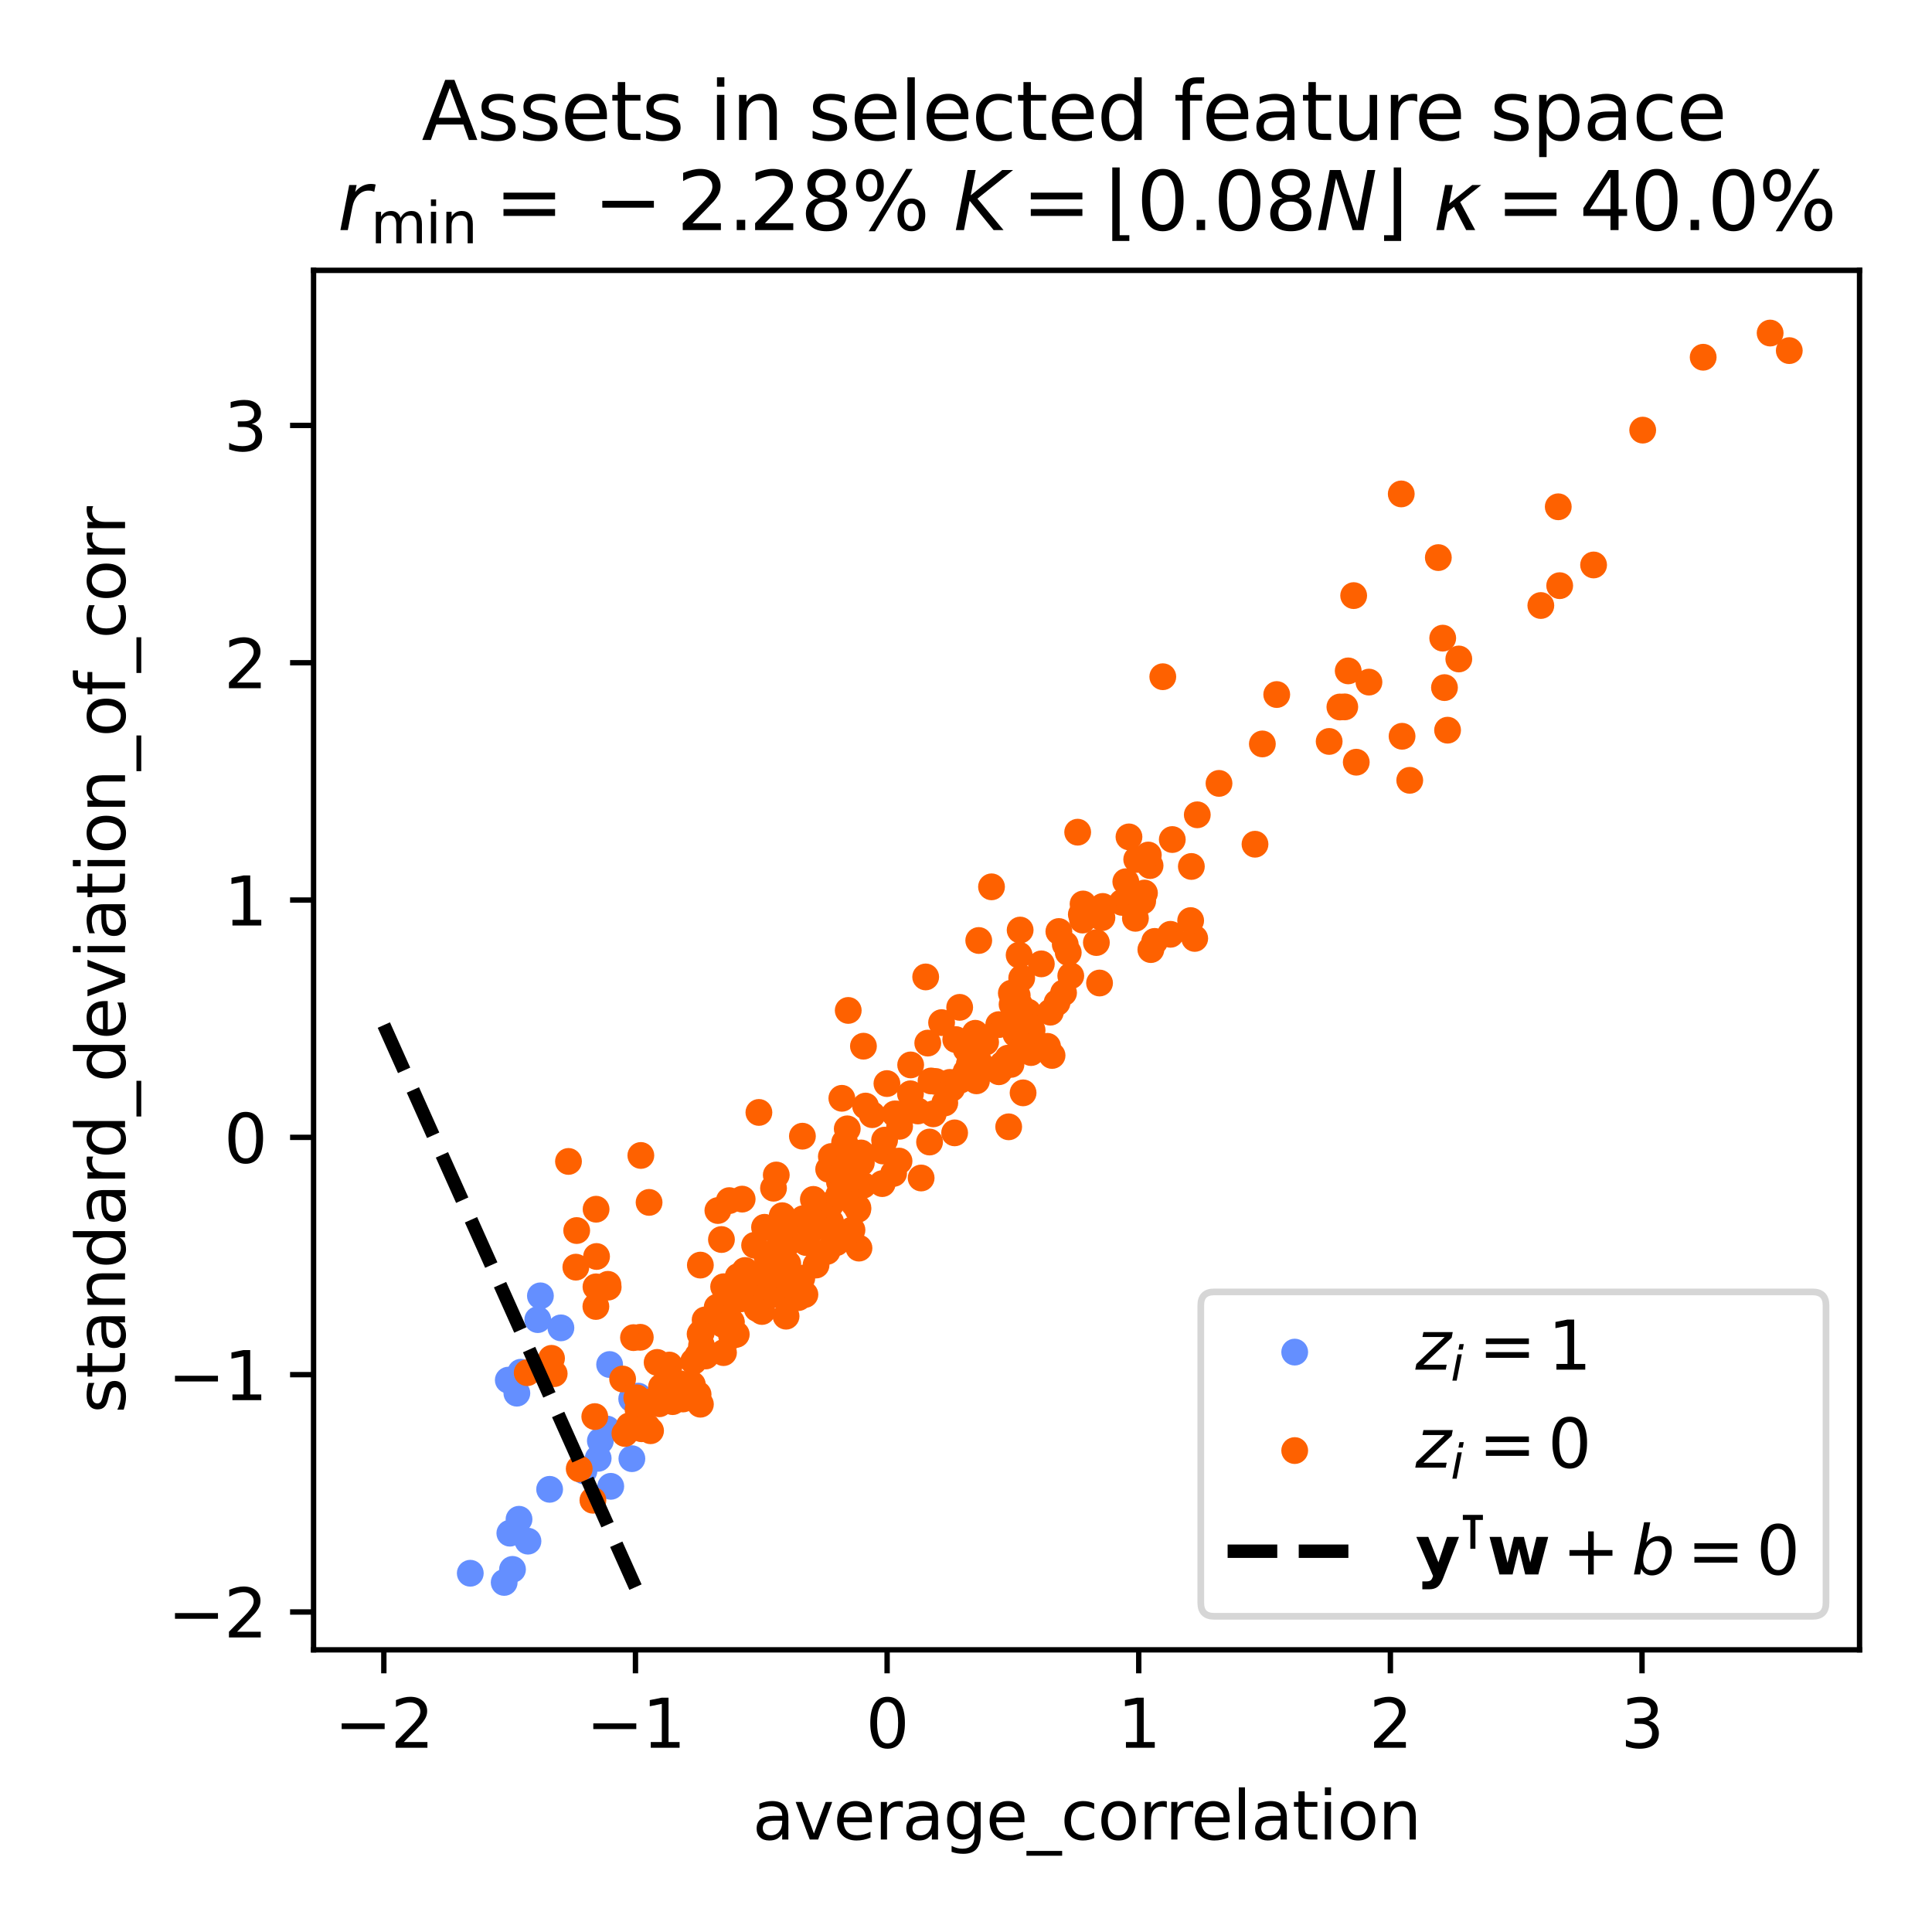 <?xml version="1.0" encoding="utf-8" standalone="no"?>
<!DOCTYPE svg PUBLIC "-//W3C//DTD SVG 1.1//EN"
  "http://www.w3.org/Graphics/SVG/1.1/DTD/svg11.dtd">
<svg xmlns:xlink="http://www.w3.org/1999/xlink" width="288pt" height="288pt" viewBox="0 0 288 288" xmlns="http://www.w3.org/2000/svg" version="1.1">
 <defs>
  <style type="text/css">*{stroke-linejoin: round; stroke-linecap: butt}</style>
 </defs>
 <g id="figure_1">
  <g id="patch_1">
   <path d="M 0 288 
L 288 288 
L 288 0 
L 0 0 
z
" style="fill: #ffffff"/>
  </g>
  <g id="axes_1">
   <g id="patch_2">
    <path d="M 46.741 245.939 
L 277.2 245.939 
L 277.2 40.301 
L 46.741 40.301 
z
" style="fill: #ffffff"/>
   </g>
   <g id="PathCollection_1">
    <defs>
     <path id="C0_0_7fa9678998" d="M 0 1.5 
C 0.398 1.5 0.779 1.342 1.061 1.061 
C 1.342 0.779 1.5 0.398 1.5 -0 
C 1.5 -0.398 1.342 -0.779 1.061 -1.061 
C 0.779 -1.342 0.398 -1.5 0 -1.5 
C -0.398 -1.5 -0.779 -1.342 -1.061 -1.061 
C -1.342 -0.779 -1.5 -0.398 -1.5 0 
C -1.5 0.398 -1.342 0.779 -1.061 1.061 
C -0.779 1.342 -0.398 1.5 0 1.5 
z
"/>
    </defs>
    <g clip-path="url(#pbfd4945385)">
     <use xlink:href="#C0_0_7fa9678998" x="83.614" y="197.943" style="fill: #648fff; stroke: #648fff"/>
    </g>
    <g clip-path="url(#pbfd4945385)">
     <use xlink:href="#C0_0_7fa9678998" x="81.932" y="222.01" style="fill: #648fff; stroke: #648fff"/>
    </g>
    <g clip-path="url(#pbfd4945385)">
     <use xlink:href="#C0_0_7fa9678998" x="78.703" y="229.739" style="fill: #648fff; stroke: #648fff"/>
    </g>
    <g clip-path="url(#pbfd4945385)">
     <use xlink:href="#C0_0_7fa9678998" x="90.499" y="213.025" style="fill: #648fff; stroke: #648fff"/>
    </g>
    <g clip-path="url(#pbfd4945385)">
     <use xlink:href="#C0_0_7fa9678998" x="75.158" y="235.891" style="fill: #648fff; stroke: #648fff"/>
    </g>
    <g clip-path="url(#pbfd4945385)">
     <use xlink:href="#C0_0_7fa9678998" x="94.167" y="208.525" style="fill: #648fff; stroke: #648fff"/>
    </g>
    <g clip-path="url(#pbfd4945385)">
     <use xlink:href="#C0_0_7fa9678998" x="80.164" y="196.715" style="fill: #648fff; stroke: #648fff"/>
    </g>
    <g clip-path="url(#pbfd4945385)">
     <use xlink:href="#C0_0_7fa9678998" x="95.152" y="208.118" style="fill: #648fff; stroke: #648fff"/>
    </g>
    <g clip-path="url(#pbfd4945385)">
     <use xlink:href="#C0_0_7fa9678998" x="90.875" y="203.407" style="fill: #648fff; stroke: #648fff"/>
    </g>
    <g clip-path="url(#pbfd4945385)">
     <use xlink:href="#C0_0_7fa9678998" x="94.193" y="217.443" style="fill: #648fff; stroke: #648fff"/>
    </g>
    <g clip-path="url(#pbfd4945385)">
     <use xlink:href="#C0_0_7fa9678998" x="89.494" y="214.787" style="fill: #648fff; stroke: #648fff"/>
    </g>
    <g clip-path="url(#pbfd4945385)">
     <use xlink:href="#C0_0_7fa9678998" x="77.631" y="204.556" style="fill: #648fff; stroke: #648fff"/>
    </g>
    <g clip-path="url(#pbfd4945385)">
     <use xlink:href="#C0_0_7fa9678998" x="77.048" y="207.68" style="fill: #648fff; stroke: #648fff"/>
    </g>
    <g clip-path="url(#pbfd4945385)">
     <use xlink:href="#C0_0_7fa9678998" x="80.559" y="193.169" style="fill: #648fff; stroke: #648fff"/>
    </g>
    <g clip-path="url(#pbfd4945385)">
     <use xlink:href="#C0_0_7fa9678998" x="76.398" y="233.945" style="fill: #648fff; stroke: #648fff"/>
    </g>
    <g clip-path="url(#pbfd4945385)">
     <use xlink:href="#C0_0_7fa9678998" x="75.771" y="205.733" style="fill: #648fff; stroke: #648fff"/>
    </g>
    <g clip-path="url(#pbfd4945385)">
     <use xlink:href="#C0_0_7fa9678998" x="91.044" y="221.564" style="fill: #648fff; stroke: #648fff"/>
    </g>
    <g clip-path="url(#pbfd4945385)">
     <use xlink:href="#C0_0_7fa9678998" x="77.37" y="226.473" style="fill: #648fff; stroke: #648fff"/>
    </g>
    <g clip-path="url(#pbfd4945385)">
     <use xlink:href="#C0_0_7fa9678998" x="76.001" y="228.55" style="fill: #648fff; stroke: #648fff"/>
    </g>
    <g clip-path="url(#pbfd4945385)">
     <use xlink:href="#C0_0_7fa9678998" x="89.168" y="217.392" style="fill: #648fff; stroke: #648fff"/>
    </g>
    <g clip-path="url(#pbfd4945385)">
     <use xlink:href="#C0_0_7fa9678998" x="70.104" y="234.521" style="fill: #648fff; stroke: #648fff"/>
    </g>
    <g clip-path="url(#pbfd4945385)">
     <use xlink:href="#C0_0_7fa9678998" x="87.05" y="219.262" style="fill: #648fff; stroke: #648fff"/>
    </g>
   </g>
   <g id="PathCollection_2">
    <defs>
     <path id="C1_0_c1dd9fd596" d="M 0 1.5 
C 0.398 1.5 0.779 1.342 1.061 1.061 
C 1.342 0.779 1.5 0.398 1.5 -0 
C 1.5 -0.398 1.342 -0.779 1.061 -1.061 
C 0.779 -1.342 0.398 -1.5 0 -1.5 
C -0.398 -1.5 -0.779 -1.342 -1.061 -1.061 
C -1.342 -0.779 -1.5 -0.398 -1.5 0 
C -1.5 0.398 -1.342 0.779 -1.061 1.061 
C -0.779 1.342 -0.398 1.5 0 1.5 
z
"/>
    </defs>
    <g clip-path="url(#pbfd4945385)">
     <use xlink:href="#C1_0_c1dd9fd596" x="147.803" y="132.198" style="fill: #fe6100; stroke: #fe6100"/>
    </g>
    <g clip-path="url(#pbfd4945385)">
     <use xlink:href="#C1_0_c1dd9fd596" x="138.3" y="155.492" style="fill: #fe6100; stroke: #fe6100"/>
    </g>
    <g clip-path="url(#pbfd4945385)">
     <use xlink:href="#C1_0_c1dd9fd596" x="139.476" y="161.212" style="fill: #fe6100; stroke: #fe6100"/>
    </g>
    <g clip-path="url(#pbfd4945385)">
     <use xlink:href="#C1_0_c1dd9fd596" x="209.003" y="109.755" style="fill: #fe6100; stroke: #fe6100"/>
    </g>
    <g clip-path="url(#pbfd4945385)">
     <use xlink:href="#C1_0_c1dd9fd596" x="104.027" y="202.084" style="fill: #fe6100; stroke: #fe6100"/>
    </g>
    <g clip-path="url(#pbfd4945385)">
     <use xlink:href="#C1_0_c1dd9fd596" x="137.312" y="175.602" style="fill: #fe6100; stroke: #fe6100"/>
    </g>
    <g clip-path="url(#pbfd4945385)">
     <use xlink:href="#C1_0_c1dd9fd596" x="198.137" y="110.526" style="fill: #fe6100; stroke: #fe6100"/>
    </g>
    <g clip-path="url(#pbfd4945385)">
     <use xlink:href="#C1_0_c1dd9fd596" x="170.339" y="134.321" style="fill: #fe6100; stroke: #fe6100"/>
    </g>
    <g clip-path="url(#pbfd4945385)">
     <use xlink:href="#C1_0_c1dd9fd596" x="164.263" y="136.794" style="fill: #fe6100; stroke: #fe6100"/>
    </g>
    <g clip-path="url(#pbfd4945385)">
     <use xlink:href="#C1_0_c1dd9fd596" x="96.474" y="212.702" style="fill: #fe6100; stroke: #fe6100"/>
    </g>
    <g clip-path="url(#pbfd4945385)">
     <use xlink:href="#C1_0_c1dd9fd596" x="119.986" y="192.975" style="fill: #fe6100; stroke: #fe6100"/>
    </g>
    <g clip-path="url(#pbfd4945385)">
     <use xlink:href="#C1_0_c1dd9fd596" x="152.929" y="156.425" style="fill: #fe6100; stroke: #fe6100"/>
    </g>
    <g clip-path="url(#pbfd4945385)">
     <use xlink:href="#C1_0_c1dd9fd596" x="131.619" y="171.579" style="fill: #fe6100; stroke: #fe6100"/>
    </g>
    <g clip-path="url(#pbfd4945385)">
     <use xlink:href="#C1_0_c1dd9fd596" x="215.788" y="108.848" style="fill: #fe6100; stroke: #fe6100"/>
    </g>
    <g clip-path="url(#pbfd4945385)">
     <use xlink:href="#C1_0_c1dd9fd596" x="232.287" y="75.546" style="fill: #fe6100; stroke: #fe6100"/>
    </g>
    <g clip-path="url(#pbfd4945385)">
     <use xlink:href="#C1_0_c1dd9fd596" x="153.694" y="156.905" style="fill: #fe6100; stroke: #fe6100"/>
    </g>
    <g clip-path="url(#pbfd4945385)">
     <use xlink:href="#C1_0_c1dd9fd596" x="109.753" y="198.914" style="fill: #fe6100; stroke: #fe6100"/>
    </g>
    <g clip-path="url(#pbfd4945385)">
     <use xlink:href="#C1_0_c1dd9fd596" x="107.013" y="180.451" style="fill: #fe6100; stroke: #fe6100"/>
    </g>
    <g clip-path="url(#pbfd4945385)">
     <use xlink:href="#C1_0_c1dd9fd596" x="115.231" y="187.299" style="fill: #fe6100; stroke: #fe6100"/>
    </g>
    <g clip-path="url(#pbfd4945385)">
     <use xlink:href="#C1_0_c1dd9fd596" x="100.264" y="208.941" style="fill: #fe6100; stroke: #fe6100"/>
    </g>
    <g clip-path="url(#pbfd4945385)">
     <use xlink:href="#C1_0_c1dd9fd596" x="86.344" y="218.949" style="fill: #fe6100; stroke: #fe6100"/>
    </g>
    <g clip-path="url(#pbfd4945385)">
     <use xlink:href="#C1_0_c1dd9fd596" x="113.579" y="195.502" style="fill: #fe6100; stroke: #fe6100"/>
    </g>
    <g clip-path="url(#pbfd4945385)">
     <use xlink:href="#C1_0_c1dd9fd596" x="111.065" y="189.389" style="fill: #fe6100; stroke: #fe6100"/>
    </g>
    <g clip-path="url(#pbfd4945385)">
     <use xlink:href="#C1_0_c1dd9fd596" x="181.715" y="116.779" style="fill: #fe6100; stroke: #fe6100"/>
    </g>
    <g clip-path="url(#pbfd4945385)">
     <use xlink:href="#C1_0_c1dd9fd596" x="141.591" y="161.348" style="fill: #fe6100; stroke: #fe6100"/>
    </g>
    <g clip-path="url(#pbfd4945385)">
     <use xlink:href="#C1_0_c1dd9fd596" x="121.646" y="188.578" style="fill: #fe6100; stroke: #fe6100"/>
    </g>
    <g clip-path="url(#pbfd4945385)">
     <use xlink:href="#C1_0_c1dd9fd596" x="151.921" y="142.372" style="fill: #fe6100; stroke: #fe6100"/>
    </g>
    <g clip-path="url(#pbfd4945385)">
     <use xlink:href="#C1_0_c1dd9fd596" x="135.721" y="163.049" style="fill: #fe6100; stroke: #fe6100"/>
    </g>
    <g clip-path="url(#pbfd4945385)">
     <use xlink:href="#C1_0_c1dd9fd596" x="173.335" y="100.877" style="fill: #fe6100; stroke: #fe6100"/>
    </g>
    <g clip-path="url(#pbfd4945385)">
     <use xlink:href="#C1_0_c1dd9fd596" x="123.821" y="182.144" style="fill: #fe6100; stroke: #fe6100"/>
    </g>
    <g clip-path="url(#pbfd4945385)">
     <use xlink:href="#C1_0_c1dd9fd596" x="145.334" y="158.813" style="fill: #fe6100; stroke: #fe6100"/>
    </g>
    <g clip-path="url(#pbfd4945385)">
     <use xlink:href="#C1_0_c1dd9fd596" x="153.257" y="150.876" style="fill: #fe6100; stroke: #fe6100"/>
    </g>
    <g clip-path="url(#pbfd4945385)">
     <use xlink:href="#C1_0_c1dd9fd596" x="201.79" y="88.786" style="fill: #fe6100; stroke: #fe6100"/>
    </g>
    <g clip-path="url(#pbfd4945385)">
     <use xlink:href="#C1_0_c1dd9fd596" x="115.306" y="177.127" style="fill: #fe6100; stroke: #fe6100"/>
    </g>
    <g clip-path="url(#pbfd4945385)">
     <use xlink:href="#C1_0_c1dd9fd596" x="161.452" y="134.755" style="fill: #fe6100; stroke: #fe6100"/>
    </g>
    <g clip-path="url(#pbfd4945385)">
     <use xlink:href="#C1_0_c1dd9fd596" x="107.873" y="191.809" style="fill: #fe6100; stroke: #fe6100"/>
    </g>
    <g clip-path="url(#pbfd4945385)">
     <use xlink:href="#C1_0_c1dd9fd596" x="123.809" y="179.564" style="fill: #fe6100; stroke: #fe6100"/>
    </g>
    <g clip-path="url(#pbfd4945385)">
     <use xlink:href="#C1_0_c1dd9fd596" x="119.523" y="190.536" style="fill: #fe6100; stroke: #fe6100"/>
    </g>
    <g clip-path="url(#pbfd4945385)">
     <use xlink:href="#C1_0_c1dd9fd596" x="188.178" y="110.897" style="fill: #fe6100; stroke: #fe6100"/>
    </g>
    <g clip-path="url(#pbfd4945385)">
     <use xlink:href="#C1_0_c1dd9fd596" x="115.718" y="175.153" style="fill: #fe6100; stroke: #fe6100"/>
    </g>
    <g clip-path="url(#pbfd4945385)">
     <use xlink:href="#C1_0_c1dd9fd596" x="128.046" y="186.056" style="fill: #fe6100; stroke: #fe6100"/>
    </g>
    <g clip-path="url(#pbfd4945385)">
     <use xlink:href="#C1_0_c1dd9fd596" x="130.012" y="166.165" style="fill: #fe6100; stroke: #fe6100"/>
    </g>
    <g clip-path="url(#pbfd4945385)">
     <use xlink:href="#C1_0_c1dd9fd596" x="125.138" y="176.211" style="fill: #fe6100; stroke: #fe6100"/>
    </g>
    <g clip-path="url(#pbfd4945385)">
     <use xlink:href="#C1_0_c1dd9fd596" x="117.56" y="193.856" style="fill: #fe6100; stroke: #fe6100"/>
    </g>
    <g clip-path="url(#pbfd4945385)">
     <use xlink:href="#C1_0_c1dd9fd596" x="125.029" y="178.151" style="fill: #fe6100; stroke: #fe6100"/>
    </g>
    <g clip-path="url(#pbfd4945385)">
     <use xlink:href="#C1_0_c1dd9fd596" x="116.624" y="181.382" style="fill: #fe6100; stroke: #fe6100"/>
    </g>
    <g clip-path="url(#pbfd4945385)">
     <use xlink:href="#C1_0_c1dd9fd596" x="150.76" y="148.05" style="fill: #fe6100; stroke: #fe6100"/>
    </g>
    <g clip-path="url(#pbfd4945385)">
     <use xlink:href="#C1_0_c1dd9fd596" x="104.063" y="207.86" style="fill: #fe6100; stroke: #fe6100"/>
    </g>
    <g clip-path="url(#pbfd4945385)">
     <use xlink:href="#C1_0_c1dd9fd596" x="123.528" y="174.303" style="fill: #fe6100; stroke: #fe6100"/>
    </g>
    <g clip-path="url(#pbfd4945385)">
     <use xlink:href="#C1_0_c1dd9fd596" x="152.304" y="145.803" style="fill: #fe6100; stroke: #fe6100"/>
    </g>
    <g clip-path="url(#pbfd4945385)">
     <use xlink:href="#C1_0_c1dd9fd596" x="107.402" y="195.045" style="fill: #fe6100; stroke: #fe6100"/>
    </g>
    <g clip-path="url(#pbfd4945385)">
     <use xlink:href="#C1_0_c1dd9fd596" x="81.927" y="203.52" style="fill: #fe6100; stroke: #fe6100"/>
    </g>
    <g clip-path="url(#pbfd4945385)">
     <use xlink:href="#C1_0_c1dd9fd596" x="101.818" y="208.545" style="fill: #fe6100; stroke: #fe6100"/>
    </g>
    <g clip-path="url(#pbfd4945385)">
     <use xlink:href="#C1_0_c1dd9fd596" x="96.758" y="179.24" style="fill: #fe6100; stroke: #fe6100"/>
    </g>
    <g clip-path="url(#pbfd4945385)">
     <use xlink:href="#C1_0_c1dd9fd596" x="208.882" y="73.629" style="fill: #fe6100; stroke: #fe6100"/>
    </g>
    <g clip-path="url(#pbfd4945385)">
     <use xlink:href="#C1_0_c1dd9fd596" x="99.778" y="203.484" style="fill: #fe6100; stroke: #fe6100"/>
    </g>
    <g clip-path="url(#pbfd4945385)">
     <use xlink:href="#C1_0_c1dd9fd596" x="126.299" y="168.273" style="fill: #fe6100; stroke: #fe6100"/>
    </g>
    <g clip-path="url(#pbfd4945385)">
     <use xlink:href="#C1_0_c1dd9fd596" x="107.545" y="184.775" style="fill: #fe6100; stroke: #fe6100"/>
    </g>
    <g clip-path="url(#pbfd4945385)">
     <use xlink:href="#C1_0_c1dd9fd596" x="237.555" y="84.218" style="fill: #fe6100; stroke: #fe6100"/>
    </g>
    <g clip-path="url(#pbfd4945385)">
     <use xlink:href="#C1_0_c1dd9fd596" x="112.874" y="195.068" style="fill: #fe6100; stroke: #fe6100"/>
    </g>
    <g clip-path="url(#pbfd4945385)">
     <use xlink:href="#C1_0_c1dd9fd596" x="157.571" y="149.462" style="fill: #fe6100; stroke: #fe6100"/>
    </g>
    <g clip-path="url(#pbfd4945385)">
     <use xlink:href="#C1_0_c1dd9fd596" x="114.35" y="187.376" style="fill: #fe6100; stroke: #fe6100"/>
    </g>
    <g clip-path="url(#pbfd4945385)">
     <use xlink:href="#C1_0_c1dd9fd596" x="88.826" y="194.754" style="fill: #fe6100; stroke: #fe6100"/>
    </g>
    <g clip-path="url(#pbfd4945385)">
     <use xlink:href="#C1_0_c1dd9fd596" x="125.906" y="170.307" style="fill: #fe6100; stroke: #fe6100"/>
    </g>
    <g clip-path="url(#pbfd4945385)">
     <use xlink:href="#C1_0_c1dd9fd596" x="124.362" y="184.87" style="fill: #fe6100; stroke: #fe6100"/>
    </g>
    <g clip-path="url(#pbfd4945385)">
     <use xlink:href="#C1_0_c1dd9fd596" x="113.237" y="193.02" style="fill: #fe6100; stroke: #fe6100"/>
    </g>
    <g clip-path="url(#pbfd4945385)">
     <use xlink:href="#C1_0_c1dd9fd596" x="157.844" y="138.858" style="fill: #fe6100; stroke: #fe6100"/>
    </g>
    <g clip-path="url(#pbfd4945385)">
     <use xlink:href="#C1_0_c1dd9fd596" x="143.193" y="160.998" style="fill: #fe6100; stroke: #fe6100"/>
    </g>
    <g clip-path="url(#pbfd4945385)">
     <use xlink:href="#C1_0_c1dd9fd596" x="133.208" y="174.92" style="fill: #fe6100; stroke: #fe6100"/>
    </g>
    <g clip-path="url(#pbfd4945385)">
     <use xlink:href="#C1_0_c1dd9fd596" x="115.587" y="192.952" style="fill: #fe6100; stroke: #fe6100"/>
    </g>
    <g clip-path="url(#pbfd4945385)">
     <use xlink:href="#C1_0_c1dd9fd596" x="125.712" y="175.253" style="fill: #fe6100; stroke: #fe6100"/>
    </g>
    <g clip-path="url(#pbfd4945385)">
     <use xlink:href="#C1_0_c1dd9fd596" x="88.84" y="191.828" style="fill: #fe6100; stroke: #fe6100"/>
    </g>
    <g clip-path="url(#pbfd4945385)">
     <use xlink:href="#C1_0_c1dd9fd596" x="85.84" y="188.894" style="fill: #fe6100; stroke: #fe6100"/>
    </g>
    <g clip-path="url(#pbfd4945385)">
     <use xlink:href="#C1_0_c1dd9fd596" x="210.148" y="116.321" style="fill: #fe6100; stroke: #fe6100"/>
    </g>
    <g clip-path="url(#pbfd4945385)">
     <use xlink:href="#C1_0_c1dd9fd596" x="119.741" y="181.666" style="fill: #fe6100; stroke: #fe6100"/>
    </g>
    <g clip-path="url(#pbfd4945385)">
     <use xlink:href="#C1_0_c1dd9fd596" x="95.53" y="172.243" style="fill: #fe6100; stroke: #fe6100"/>
    </g>
    <g clip-path="url(#pbfd4945385)">
     <use xlink:href="#C1_0_c1dd9fd596" x="120.161" y="185.225" style="fill: #fe6100; stroke: #fe6100"/>
    </g>
    <g clip-path="url(#pbfd4945385)">
     <use xlink:href="#C1_0_c1dd9fd596" x="90.662" y="191.868" style="fill: #fe6100; stroke: #fe6100"/>
    </g>
    <g clip-path="url(#pbfd4945385)">
     <use xlink:href="#C1_0_c1dd9fd596" x="120.872" y="181.957" style="fill: #fe6100; stroke: #fe6100"/>
    </g>
    <g clip-path="url(#pbfd4945385)">
     <use xlink:href="#C1_0_c1dd9fd596" x="116.607" y="181.221" style="fill: #fe6100; stroke: #fe6100"/>
    </g>
    <g clip-path="url(#pbfd4945385)">
     <use xlink:href="#C1_0_c1dd9fd596" x="94.921" y="208.369" style="fill: #fe6100; stroke: #fe6100"/>
    </g>
    <g clip-path="url(#pbfd4945385)">
     <use xlink:href="#C1_0_c1dd9fd596" x="107.807" y="197.457" style="fill: #fe6100; stroke: #fe6100"/>
    </g>
    <g clip-path="url(#pbfd4945385)">
     <use xlink:href="#C1_0_c1dd9fd596" x="84.743" y="173.133" style="fill: #fe6100; stroke: #fe6100"/>
    </g>
    <g clip-path="url(#pbfd4945385)">
     <use xlink:href="#C1_0_c1dd9fd596" x="156.574" y="150.886" style="fill: #fe6100; stroke: #fe6100"/>
    </g>
    <g clip-path="url(#pbfd4945385)">
     <use xlink:href="#C1_0_c1dd9fd596" x="150.869" y="149.724" style="fill: #fe6100; stroke: #fe6100"/>
    </g>
    <g clip-path="url(#pbfd4945385)">
     <use xlink:href="#C1_0_c1dd9fd596" x="163.436" y="140.504" style="fill: #fe6100; stroke: #fe6100"/>
    </g>
    <g clip-path="url(#pbfd4945385)">
     <use xlink:href="#C1_0_c1dd9fd596" x="171.439" y="129.033" style="fill: #fe6100; stroke: #fe6100"/>
    </g>
    <g clip-path="url(#pbfd4945385)">
     <use xlink:href="#C1_0_c1dd9fd596" x="149.493" y="158.626" style="fill: #fe6100; stroke: #fe6100"/>
    </g>
    <g clip-path="url(#pbfd4945385)">
     <use xlink:href="#C1_0_c1dd9fd596" x="158.795" y="140.777" style="fill: #fe6100; stroke: #fe6100"/>
    </g>
    <g clip-path="url(#pbfd4945385)">
     <use xlink:href="#C1_0_c1dd9fd596" x="95.447" y="199.348" style="fill: #fe6100; stroke: #fe6100"/>
    </g>
    <g clip-path="url(#pbfd4945385)">
     <use xlink:href="#C1_0_c1dd9fd596" x="116.335" y="185.251" style="fill: #fe6100; stroke: #fe6100"/>
    </g>
    <g clip-path="url(#pbfd4945385)">
     <use xlink:href="#C1_0_c1dd9fd596" x="167.271" y="134.519" style="fill: #fe6100; stroke: #fe6100"/>
    </g>
    <g clip-path="url(#pbfd4945385)">
     <use xlink:href="#C1_0_c1dd9fd596" x="160.648" y="124.053" style="fill: #fe6100; stroke: #fe6100"/>
    </g>
    <g clip-path="url(#pbfd4945385)">
     <use xlink:href="#C1_0_c1dd9fd596" x="199.736" y="105.391" style="fill: #fe6100; stroke: #fe6100"/>
    </g>
    <g clip-path="url(#pbfd4945385)">
     <use xlink:href="#C1_0_c1dd9fd596" x="146.605" y="155.07" style="fill: #fe6100; stroke: #fe6100"/>
    </g>
    <g clip-path="url(#pbfd4945385)">
     <use xlink:href="#C1_0_c1dd9fd596" x="104.574" y="200.588" style="fill: #fe6100; stroke: #fe6100"/>
    </g>
    <g clip-path="url(#pbfd4945385)">
     <use xlink:href="#C1_0_c1dd9fd596" x="200.977" y="100.008" style="fill: #fe6100; stroke: #fe6100"/>
    </g>
    <g clip-path="url(#pbfd4945385)">
     <use xlink:href="#C1_0_c1dd9fd596" x="107.85" y="201.633" style="fill: #fe6100; stroke: #fe6100"/>
    </g>
    <g clip-path="url(#pbfd4945385)">
     <use xlink:href="#C1_0_c1dd9fd596" x="113.617" y="192.078" style="fill: #fe6100; stroke: #fe6100"/>
    </g>
    <g clip-path="url(#pbfd4945385)">
     <use xlink:href="#C1_0_c1dd9fd596" x="128.712" y="155.954" style="fill: #fe6100; stroke: #fe6100"/>
    </g>
    <g clip-path="url(#pbfd4945385)">
     <use xlink:href="#C1_0_c1dd9fd596" x="127.871" y="180.276" style="fill: #fe6100; stroke: #fe6100"/>
    </g>
    <g clip-path="url(#pbfd4945385)">
     <use xlink:href="#C1_0_c1dd9fd596" x="145.53" y="160.261" style="fill: #fe6100; stroke: #fe6100"/>
    </g>
    <g clip-path="url(#pbfd4945385)">
     <use xlink:href="#C1_0_c1dd9fd596" x="215.063" y="95.127" style="fill: #fe6100; stroke: #fe6100"/>
    </g>
    <g clip-path="url(#pbfd4945385)">
     <use xlink:href="#C1_0_c1dd9fd596" x="169.255" y="136.891" style="fill: #fe6100; stroke: #fe6100"/>
    </g>
    <g clip-path="url(#pbfd4945385)">
     <use xlink:href="#C1_0_c1dd9fd596" x="148.881" y="152.74" style="fill: #fe6100; stroke: #fe6100"/>
    </g>
    <g clip-path="url(#pbfd4945385)">
     <use xlink:href="#C1_0_c1dd9fd596" x="138.788" y="161.138" style="fill: #fe6100; stroke: #fe6100"/>
    </g>
    <g clip-path="url(#pbfd4945385)">
     <use xlink:href="#C1_0_c1dd9fd596" x="127.002" y="183.353" style="fill: #fe6100; stroke: #fe6100"/>
    </g>
    <g clip-path="url(#pbfd4945385)">
     <use xlink:href="#C1_0_c1dd9fd596" x="98.611" y="206.725" style="fill: #fe6100; stroke: #fe6100"/>
    </g>
    <g clip-path="url(#pbfd4945385)">
     <use xlink:href="#C1_0_c1dd9fd596" x="112.955" y="190.054" style="fill: #fe6100; stroke: #fe6100"/>
    </g>
    <g clip-path="url(#pbfd4945385)">
     <use xlink:href="#C1_0_c1dd9fd596" x="108.711" y="178.974" style="fill: #fe6100; stroke: #fe6100"/>
    </g>
    <g clip-path="url(#pbfd4945385)">
     <use xlink:href="#C1_0_c1dd9fd596" x="113.969" y="182.95" style="fill: #fe6100; stroke: #fe6100"/>
    </g>
    <g clip-path="url(#pbfd4945385)">
     <use xlink:href="#C1_0_c1dd9fd596" x="171.556" y="141.556" style="fill: #fe6100; stroke: #fe6100"/>
    </g>
    <g clip-path="url(#pbfd4945385)">
     <use xlink:href="#C1_0_c1dd9fd596" x="82.612" y="204.772" style="fill: #fe6100; stroke: #fe6100"/>
    </g>
    <g clip-path="url(#pbfd4945385)">
     <use xlink:href="#C1_0_c1dd9fd596" x="168.294" y="124.754" style="fill: #fe6100; stroke: #fe6100"/>
    </g>
    <g clip-path="url(#pbfd4945385)">
     <use xlink:href="#C1_0_c1dd9fd596" x="108.365" y="196.047" style="fill: #fe6100; stroke: #fe6100"/>
    </g>
    <g clip-path="url(#pbfd4945385)">
     <use xlink:href="#C1_0_c1dd9fd596" x="156.828" y="157.336" style="fill: #fe6100; stroke: #fe6100"/>
    </g>
    <g clip-path="url(#pbfd4945385)">
     <use xlink:href="#C1_0_c1dd9fd596" x="172.125" y="140.333" style="fill: #fe6100; stroke: #fe6100"/>
    </g>
    <g clip-path="url(#pbfd4945385)">
     <use xlink:href="#C1_0_c1dd9fd596" x="266.725" y="52.265" style="fill: #fe6100; stroke: #fe6100"/>
    </g>
    <g clip-path="url(#pbfd4945385)">
     <use xlink:href="#C1_0_c1dd9fd596" x="123.93" y="172.397" style="fill: #fe6100; stroke: #fe6100"/>
    </g>
    <g clip-path="url(#pbfd4945385)">
     <use xlink:href="#C1_0_c1dd9fd596" x="148.903" y="159.765" style="fill: #fe6100; stroke: #fe6100"/>
    </g>
    <g clip-path="url(#pbfd4945385)">
     <use xlink:href="#C1_0_c1dd9fd596" x="134.017" y="173.077" style="fill: #fe6100; stroke: #fe6100"/>
    </g>
    <g clip-path="url(#pbfd4945385)">
     <use xlink:href="#C1_0_c1dd9fd596" x="103.396" y="202.941" style="fill: #fe6100; stroke: #fe6100"/>
    </g>
    <g clip-path="url(#pbfd4945385)">
     <use xlink:href="#C1_0_c1dd9fd596" x="128.363" y="171.869" style="fill: #fe6100; stroke: #fe6100"/>
    </g>
    <g clip-path="url(#pbfd4945385)">
     <use xlink:href="#C1_0_c1dd9fd596" x="144.031" y="156.412" style="fill: #fe6100; stroke: #fe6100"/>
    </g>
    <g clip-path="url(#pbfd4945385)">
     <use xlink:href="#C1_0_c1dd9fd596" x="134.103" y="167.894" style="fill: #fe6100; stroke: #fe6100"/>
    </g>
    <g clip-path="url(#pbfd4945385)">
     <use xlink:href="#C1_0_c1dd9fd596" x="190.32" y="103.535" style="fill: #fe6100; stroke: #fe6100"/>
    </g>
    <g clip-path="url(#pbfd4945385)">
     <use xlink:href="#C1_0_c1dd9fd596" x="112.49" y="185.63" style="fill: #fe6100; stroke: #fe6100"/>
    </g>
    <g clip-path="url(#pbfd4945385)">
     <use xlink:href="#C1_0_c1dd9fd596" x="174.48" y="139.276" style="fill: #fe6100; stroke: #fe6100"/>
    </g>
    <g clip-path="url(#pbfd4945385)">
     <use xlink:href="#C1_0_c1dd9fd596" x="159.243" y="141.996" style="fill: #fe6100; stroke: #fe6100"/>
    </g>
    <g clip-path="url(#pbfd4945385)">
     <use xlink:href="#C1_0_c1dd9fd596" x="244.875" y="64.118" style="fill: #fe6100; stroke: #fe6100"/>
    </g>
    <g clip-path="url(#pbfd4945385)">
     <use xlink:href="#C1_0_c1dd9fd596" x="133.875" y="166.098" style="fill: #fe6100; stroke: #fe6100"/>
    </g>
    <g clip-path="url(#pbfd4945385)">
     <use xlink:href="#C1_0_c1dd9fd596" x="133.393" y="166.046" style="fill: #fe6100; stroke: #fe6100"/>
    </g>
    <g clip-path="url(#pbfd4945385)">
     <use xlink:href="#C1_0_c1dd9fd596" x="138.567" y="170.241" style="fill: #fe6100; stroke: #fe6100"/>
    </g>
    <g clip-path="url(#pbfd4945385)">
     <use xlink:href="#C1_0_c1dd9fd596" x="152.035" y="149.843" style="fill: #fe6100; stroke: #fe6100"/>
    </g>
    <g clip-path="url(#pbfd4945385)">
     <use xlink:href="#C1_0_c1dd9fd596" x="111.048" y="190.459" style="fill: #fe6100; stroke: #fe6100"/>
    </g>
    <g clip-path="url(#pbfd4945385)">
     <use xlink:href="#C1_0_c1dd9fd596" x="118.246" y="191.543" style="fill: #fe6100; stroke: #fe6100"/>
    </g>
    <g clip-path="url(#pbfd4945385)">
     <use xlink:href="#C1_0_c1dd9fd596" x="163.907" y="146.537" style="fill: #fe6100; stroke: #fe6100"/>
    </g>
    <g clip-path="url(#pbfd4945385)">
     <use xlink:href="#C1_0_c1dd9fd596" x="125.493" y="163.723" style="fill: #fe6100; stroke: #fe6100"/>
    </g>
    <g clip-path="url(#pbfd4945385)">
     <use xlink:href="#C1_0_c1dd9fd596" x="164.386" y="135.121" style="fill: #fe6100; stroke: #fe6100"/>
    </g>
    <g clip-path="url(#pbfd4945385)">
     <use xlink:href="#C1_0_c1dd9fd596" x="117.508" y="185.264" style="fill: #fe6100; stroke: #fe6100"/>
    </g>
    <g clip-path="url(#pbfd4945385)">
     <use xlink:href="#C1_0_c1dd9fd596" x="200.462" y="105.375" style="fill: #fe6100; stroke: #fe6100"/>
    </g>
    <g clip-path="url(#pbfd4945385)">
     <use xlink:href="#C1_0_c1dd9fd596" x="110.425" y="193.62" style="fill: #fe6100; stroke: #fe6100"/>
    </g>
    <g clip-path="url(#pbfd4945385)">
     <use xlink:href="#C1_0_c1dd9fd596" x="178.095" y="139.891" style="fill: #fe6100; stroke: #fe6100"/>
    </g>
    <g clip-path="url(#pbfd4945385)">
     <use xlink:href="#C1_0_c1dd9fd596" x="174.751" y="125.149" style="fill: #fe6100; stroke: #fe6100"/>
    </g>
    <g clip-path="url(#pbfd4945385)">
     <use xlink:href="#C1_0_c1dd9fd596" x="121.012" y="183.356" style="fill: #fe6100; stroke: #fe6100"/>
    </g>
    <g clip-path="url(#pbfd4945385)">
     <use xlink:href="#C1_0_c1dd9fd596" x="127.091" y="177.693" style="fill: #fe6100; stroke: #fe6100"/>
    </g>
    <g clip-path="url(#pbfd4945385)">
     <use xlink:href="#C1_0_c1dd9fd596" x="104.408" y="209.327" style="fill: #fe6100; stroke: #fe6100"/>
    </g>
    <g clip-path="url(#pbfd4945385)">
     <use xlink:href="#C1_0_c1dd9fd596" x="139.118" y="166.038" style="fill: #fe6100; stroke: #fe6100"/>
    </g>
    <g clip-path="url(#pbfd4945385)">
     <use xlink:href="#C1_0_c1dd9fd596" x="131.513" y="176.44" style="fill: #fe6100; stroke: #fe6100"/>
    </g>
    <g clip-path="url(#pbfd4945385)">
     <use xlink:href="#C1_0_c1dd9fd596" x="202.176" y="113.621" style="fill: #fe6100; stroke: #fe6100"/>
    </g>
    <g clip-path="url(#pbfd4945385)">
     <use xlink:href="#C1_0_c1dd9fd596" x="158.543" y="148.001" style="fill: #fe6100; stroke: #fe6100"/>
    </g>
    <g clip-path="url(#pbfd4945385)">
     <use xlink:href="#C1_0_c1dd9fd596" x="115.981" y="188.822" style="fill: #fe6100; stroke: #fe6100"/>
    </g>
    <g clip-path="url(#pbfd4945385)">
     <use xlink:href="#C1_0_c1dd9fd596" x="141.88" y="162.236" style="fill: #fe6100; stroke: #fe6100"/>
    </g>
    <g clip-path="url(#pbfd4945385)">
     <use xlink:href="#C1_0_c1dd9fd596" x="106.913" y="194.852" style="fill: #fe6100; stroke: #fe6100"/>
    </g>
    <g clip-path="url(#pbfd4945385)">
     <use xlink:href="#C1_0_c1dd9fd596" x="129.029" y="164.879" style="fill: #fe6100; stroke: #fe6100"/>
    </g>
    <g clip-path="url(#pbfd4945385)">
     <use xlink:href="#C1_0_c1dd9fd596" x="146.924" y="155.352" style="fill: #fe6100; stroke: #fe6100"/>
    </g>
    <g clip-path="url(#pbfd4945385)">
     <use xlink:href="#C1_0_c1dd9fd596" x="110.041" y="190.277" style="fill: #fe6100; stroke: #fe6100"/>
    </g>
    <g clip-path="url(#pbfd4945385)">
     <use xlink:href="#C1_0_c1dd9fd596" x="177.489" y="137.229" style="fill: #fe6100; stroke: #fe6100"/>
    </g>
    <g clip-path="url(#pbfd4945385)">
     <use xlink:href="#C1_0_c1dd9fd596" x="150.363" y="167.972" style="fill: #fe6100; stroke: #fe6100"/>
    </g>
    <g clip-path="url(#pbfd4945385)">
     <use xlink:href="#C1_0_c1dd9fd596" x="102.098" y="206.451" style="fill: #fe6100; stroke: #fe6100"/>
    </g>
    <g clip-path="url(#pbfd4945385)">
     <use xlink:href="#C1_0_c1dd9fd596" x="124.814" y="173.387" style="fill: #fe6100; stroke: #fe6100"/>
    </g>
    <g clip-path="url(#pbfd4945385)">
     <use xlink:href="#C1_0_c1dd9fd596" x="143.057" y="150.163" style="fill: #fe6100; stroke: #fe6100"/>
    </g>
    <g clip-path="url(#pbfd4945385)">
     <use xlink:href="#C1_0_c1dd9fd596" x="229.689" y="90.263" style="fill: #fe6100; stroke: #fe6100"/>
    </g>
    <g clip-path="url(#pbfd4945385)">
     <use xlink:href="#C1_0_c1dd9fd596" x="97.956" y="203.092" style="fill: #fe6100; stroke: #fe6100"/>
    </g>
    <g clip-path="url(#pbfd4945385)">
     <use xlink:href="#C1_0_c1dd9fd596" x="137.99" y="145.63" style="fill: #fe6100; stroke: #fe6100"/>
    </g>
    <g clip-path="url(#pbfd4945385)">
     <use xlink:href="#C1_0_c1dd9fd596" x="118.969" y="191.37" style="fill: #fe6100; stroke: #fe6100"/>
    </g>
    <g clip-path="url(#pbfd4945385)">
     <use xlink:href="#C1_0_c1dd9fd596" x="88.384" y="223.638" style="fill: #fe6100; stroke: #fe6100"/>
    </g>
    <g clip-path="url(#pbfd4945385)">
     <use xlink:href="#C1_0_c1dd9fd596" x="93.151" y="213.687" style="fill: #fe6100; stroke: #fe6100"/>
    </g>
    <g clip-path="url(#pbfd4945385)">
     <use xlink:href="#C1_0_c1dd9fd596" x="114.988" y="191.139" style="fill: #fe6100; stroke: #fe6100"/>
    </g>
    <g clip-path="url(#pbfd4945385)">
     <use xlink:href="#C1_0_c1dd9fd596" x="93.812" y="212.545" style="fill: #fe6100; stroke: #fe6100"/>
    </g>
    <g clip-path="url(#pbfd4945385)">
     <use xlink:href="#C1_0_c1dd9fd596" x="95.108" y="210.08" style="fill: #fe6100; stroke: #fe6100"/>
    </g>
    <g clip-path="url(#pbfd4945385)">
     <use xlink:href="#C1_0_c1dd9fd596" x="128.399" y="173.345" style="fill: #fe6100; stroke: #fe6100"/>
    </g>
    <g clip-path="url(#pbfd4945385)">
     <use xlink:href="#C1_0_c1dd9fd596" x="178.477" y="121.462" style="fill: #fe6100; stroke: #fe6100"/>
    </g>
    <g clip-path="url(#pbfd4945385)">
     <use xlink:href="#C1_0_c1dd9fd596" x="117.43" y="188.372" style="fill: #fe6100; stroke: #fe6100"/>
    </g>
    <g clip-path="url(#pbfd4945385)">
     <use xlink:href="#C1_0_c1dd9fd596" x="152.071" y="138.642" style="fill: #fe6100; stroke: #fe6100"/>
    </g>
    <g clip-path="url(#pbfd4945385)">
     <use xlink:href="#C1_0_c1dd9fd596" x="116.09" y="183.216" style="fill: #fe6100; stroke: #fe6100"/>
    </g>
    <g clip-path="url(#pbfd4945385)">
     <use xlink:href="#C1_0_c1dd9fd596" x="132.213" y="161.527" style="fill: #fe6100; stroke: #fe6100"/>
    </g>
    <g clip-path="url(#pbfd4945385)">
     <use xlink:href="#C1_0_c1dd9fd596" x="88.926" y="187.303" style="fill: #fe6100; stroke: #fe6100"/>
    </g>
    <g clip-path="url(#pbfd4945385)">
     <use xlink:href="#C1_0_c1dd9fd596" x="145.9" y="140.198" style="fill: #fe6100; stroke: #fe6100"/>
    </g>
    <g clip-path="url(#pbfd4945385)">
     <use xlink:href="#C1_0_c1dd9fd596" x="104.403" y="188.587" style="fill: #fe6100; stroke: #fe6100"/>
    </g>
    <g clip-path="url(#pbfd4945385)">
     <use xlink:href="#C1_0_c1dd9fd596" x="112.163" y="191.179" style="fill: #fe6100; stroke: #fe6100"/>
    </g>
    <g clip-path="url(#pbfd4945385)">
     <use xlink:href="#C1_0_c1dd9fd596" x="96.977" y="213.277" style="fill: #fe6100; stroke: #fe6100"/>
    </g>
    <g clip-path="url(#pbfd4945385)">
     <use xlink:href="#C1_0_c1dd9fd596" x="153.354" y="156.335" style="fill: #fe6100; stroke: #fe6100"/>
    </g>
    <g clip-path="url(#pbfd4945385)">
     <use xlink:href="#C1_0_c1dd9fd596" x="217.462" y="98.231" style="fill: #fe6100; stroke: #fe6100"/>
    </g>
    <g clip-path="url(#pbfd4945385)">
     <use xlink:href="#C1_0_c1dd9fd596" x="150.267" y="157.736" style="fill: #fe6100; stroke: #fe6100"/>
    </g>
    <g clip-path="url(#pbfd4945385)">
     <use xlink:href="#C1_0_c1dd9fd596" x="95.635" y="212.982" style="fill: #fe6100; stroke: #fe6100"/>
    </g>
    <g clip-path="url(#pbfd4945385)">
     <use xlink:href="#C1_0_c1dd9fd596" x="156.152" y="155.978" style="fill: #fe6100; stroke: #fe6100"/>
    </g>
    <g clip-path="url(#pbfd4945385)">
     <use xlink:href="#C1_0_c1dd9fd596" x="144.009" y="159.781" style="fill: #fe6100; stroke: #fe6100"/>
    </g>
    <g clip-path="url(#pbfd4945385)">
     <use xlink:href="#C1_0_c1dd9fd596" x="144.508" y="158.574" style="fill: #fe6100; stroke: #fe6100"/>
    </g>
    <g clip-path="url(#pbfd4945385)">
     <use xlink:href="#C1_0_c1dd9fd596" x="116.418" y="188.084" style="fill: #fe6100; stroke: #fe6100"/>
    </g>
    <g clip-path="url(#pbfd4945385)">
     <use xlink:href="#C1_0_c1dd9fd596" x="127.316" y="179.443" style="fill: #fe6100; stroke: #fe6100"/>
    </g>
    <g clip-path="url(#pbfd4945385)">
     <use xlink:href="#C1_0_c1dd9fd596" x="88.858" y="180.256" style="fill: #fe6100; stroke: #fe6100"/>
    </g>
    <g clip-path="url(#pbfd4945385)">
     <use xlink:href="#C1_0_c1dd9fd596" x="104.552" y="198.625" style="fill: #fe6100; stroke: #fe6100"/>
    </g>
    <g clip-path="url(#pbfd4945385)">
     <use xlink:href="#C1_0_c1dd9fd596" x="140.838" y="164.414" style="fill: #fe6100; stroke: #fe6100"/>
    </g>
    <g clip-path="url(#pbfd4945385)">
     <use xlink:href="#C1_0_c1dd9fd596" x="170.603" y="133.123" style="fill: #fe6100; stroke: #fe6100"/>
    </g>
    <g clip-path="url(#pbfd4945385)">
     <use xlink:href="#C1_0_c1dd9fd596" x="140.362" y="152.439" style="fill: #fe6100; stroke: #fe6100"/>
    </g>
    <g clip-path="url(#pbfd4945385)">
     <use xlink:href="#C1_0_c1dd9fd596" x="161.192" y="136.313" style="fill: #fe6100; stroke: #fe6100"/>
    </g>
    <g clip-path="url(#pbfd4945385)">
     <use xlink:href="#C1_0_c1dd9fd596" x="112.531" y="193.729" style="fill: #fe6100; stroke: #fe6100"/>
    </g>
    <g clip-path="url(#pbfd4945385)">
     <use xlink:href="#C1_0_c1dd9fd596" x="150.706" y="158.671" style="fill: #fe6100; stroke: #fe6100"/>
    </g>
    <g clip-path="url(#pbfd4945385)">
     <use xlink:href="#C1_0_c1dd9fd596" x="155.229" y="143.682" style="fill: #fe6100; stroke: #fe6100"/>
    </g>
    <g clip-path="url(#pbfd4945385)">
     <use xlink:href="#C1_0_c1dd9fd596" x="131.867" y="169.956" style="fill: #fe6100; stroke: #fe6100"/>
    </g>
    <g clip-path="url(#pbfd4945385)">
     <use xlink:href="#C1_0_c1dd9fd596" x="90.62" y="191.453" style="fill: #fe6100; stroke: #fe6100"/>
    </g>
    <g clip-path="url(#pbfd4945385)">
     <use xlink:href="#C1_0_c1dd9fd596" x="103.208" y="206.398" style="fill: #fe6100; stroke: #fe6100"/>
    </g>
    <g clip-path="url(#pbfd4945385)">
     <use xlink:href="#C1_0_c1dd9fd596" x="153.853" y="153.575" style="fill: #fe6100; stroke: #fe6100"/>
    </g>
    <g clip-path="url(#pbfd4945385)">
     <use xlink:href="#C1_0_c1dd9fd596" x="92.813" y="205.566" style="fill: #fe6100; stroke: #fe6100"/>
    </g>
    <g clip-path="url(#pbfd4945385)">
     <use xlink:href="#C1_0_c1dd9fd596" x="152.51" y="162.91" style="fill: #fe6100; stroke: #fe6100"/>
    </g>
    <g clip-path="url(#pbfd4945385)">
     <use xlink:href="#C1_0_c1dd9fd596" x="112.823" y="194.202" style="fill: #fe6100; stroke: #fe6100"/>
    </g>
    <g clip-path="url(#pbfd4945385)">
     <use xlink:href="#C1_0_c1dd9fd596" x="146.014" y="158.45" style="fill: #fe6100; stroke: #fe6100"/>
    </g>
    <g clip-path="url(#pbfd4945385)">
     <use xlink:href="#C1_0_c1dd9fd596" x="110.633" y="178.751" style="fill: #fe6100; stroke: #fe6100"/>
    </g>
    <g clip-path="url(#pbfd4945385)">
     <use xlink:href="#C1_0_c1dd9fd596" x="127.885" y="180.049" style="fill: #fe6100; stroke: #fe6100"/>
    </g>
    <g clip-path="url(#pbfd4945385)">
     <use xlink:href="#C1_0_c1dd9fd596" x="113.128" y="165.829" style="fill: #fe6100; stroke: #fe6100"/>
    </g>
    <g clip-path="url(#pbfd4945385)">
     <use xlink:href="#C1_0_c1dd9fd596" x="142.304" y="168.874" style="fill: #fe6100; stroke: #fe6100"/>
    </g>
    <g clip-path="url(#pbfd4945385)">
     <use xlink:href="#C1_0_c1dd9fd596" x="126.975" y="174.085" style="fill: #fe6100; stroke: #fe6100"/>
    </g>
    <g clip-path="url(#pbfd4945385)">
     <use xlink:href="#C1_0_c1dd9fd596" x="263.871" y="49.648" style="fill: #fe6100; stroke: #fe6100"/>
    </g>
    <g clip-path="url(#pbfd4945385)">
     <use xlink:href="#C1_0_c1dd9fd596" x="187.081" y="125.847" style="fill: #fe6100; stroke: #fe6100"/>
    </g>
    <g clip-path="url(#pbfd4945385)">
     <use xlink:href="#C1_0_c1dd9fd596" x="128.671" y="176.685" style="fill: #fe6100; stroke: #fe6100"/>
    </g>
    <g clip-path="url(#pbfd4945385)">
     <use xlink:href="#C1_0_c1dd9fd596" x="78.59" y="204.629" style="fill: #fe6100; stroke: #fe6100"/>
    </g>
    <g clip-path="url(#pbfd4945385)">
     <use xlink:href="#C1_0_c1dd9fd596" x="101.975" y="207.792" style="fill: #fe6100; stroke: #fe6100"/>
    </g>
    <g clip-path="url(#pbfd4945385)">
     <use xlink:href="#C1_0_c1dd9fd596" x="108.986" y="197.046" style="fill: #fe6100; stroke: #fe6100"/>
    </g>
    <g clip-path="url(#pbfd4945385)">
     <use xlink:href="#C1_0_c1dd9fd596" x="204.067" y="101.681" style="fill: #fe6100; stroke: #fe6100"/>
    </g>
    <g clip-path="url(#pbfd4945385)">
     <use xlink:href="#C1_0_c1dd9fd596" x="150.986" y="151.792" style="fill: #fe6100; stroke: #fe6100"/>
    </g>
    <g clip-path="url(#pbfd4945385)">
     <use xlink:href="#C1_0_c1dd9fd596" x="85.967" y="183.436" style="fill: #fe6100; stroke: #fe6100"/>
    </g>
    <g clip-path="url(#pbfd4945385)">
     <use xlink:href="#C1_0_c1dd9fd596" x="167.822" y="131.436" style="fill: #fe6100; stroke: #fe6100"/>
    </g>
    <g clip-path="url(#pbfd4945385)">
     <use xlink:href="#C1_0_c1dd9fd596" x="105.113" y="196.756" style="fill: #fe6100; stroke: #fe6100"/>
    </g>
    <g clip-path="url(#pbfd4945385)">
     <use xlink:href="#C1_0_c1dd9fd596" x="105.2" y="202.132" style="fill: #fe6100; stroke: #fe6100"/>
    </g>
    <g clip-path="url(#pbfd4945385)">
     <use xlink:href="#C1_0_c1dd9fd596" x="88.664" y="211.17" style="fill: #fe6100; stroke: #fe6100"/>
    </g>
    <g clip-path="url(#pbfd4945385)">
     <use xlink:href="#C1_0_c1dd9fd596" x="111.038" y="191.22" style="fill: #fe6100; stroke: #fe6100"/>
    </g>
    <g clip-path="url(#pbfd4945385)">
     <use xlink:href="#C1_0_c1dd9fd596" x="126.445" y="150.624" style="fill: #fe6100; stroke: #fe6100"/>
    </g>
    <g clip-path="url(#pbfd4945385)">
     <use xlink:href="#C1_0_c1dd9fd596" x="151.438" y="154.161" style="fill: #fe6100; stroke: #fe6100"/>
    </g>
    <g clip-path="url(#pbfd4945385)">
     <use xlink:href="#C1_0_c1dd9fd596" x="253.89" y="53.253" style="fill: #fe6100; stroke: #fe6100"/>
    </g>
    <g clip-path="url(#pbfd4945385)">
     <use xlink:href="#C1_0_c1dd9fd596" x="142.473" y="154.966" style="fill: #fe6100; stroke: #fe6100"/>
    </g>
    <g clip-path="url(#pbfd4945385)">
     <use xlink:href="#C1_0_c1dd9fd596" x="119.016" y="193.43" style="fill: #fe6100; stroke: #fe6100"/>
    </g>
    <g clip-path="url(#pbfd4945385)">
     <use xlink:href="#C1_0_c1dd9fd596" x="124.688" y="185.238" style="fill: #fe6100; stroke: #fe6100"/>
    </g>
    <g clip-path="url(#pbfd4945385)">
     <use xlink:href="#C1_0_c1dd9fd596" x="214.41" y="83.119" style="fill: #fe6100; stroke: #fe6100"/>
    </g>
    <g clip-path="url(#pbfd4945385)">
     <use xlink:href="#C1_0_c1dd9fd596" x="112.858" y="194.043" style="fill: #fe6100; stroke: #fe6100"/>
    </g>
    <g clip-path="url(#pbfd4945385)">
     <use xlink:href="#C1_0_c1dd9fd596" x="117.178" y="196.203" style="fill: #fe6100; stroke: #fe6100"/>
    </g>
    <g clip-path="url(#pbfd4945385)">
     <use xlink:href="#C1_0_c1dd9fd596" x="109.017" y="197.066" style="fill: #fe6100; stroke: #fe6100"/>
    </g>
    <g clip-path="url(#pbfd4945385)">
     <use xlink:href="#C1_0_c1dd9fd596" x="169.447" y="128.114" style="fill: #fe6100; stroke: #fe6100"/>
    </g>
    <g clip-path="url(#pbfd4945385)">
     <use xlink:href="#C1_0_c1dd9fd596" x="116.062" y="186.838" style="fill: #fe6100; stroke: #fe6100"/>
    </g>
    <g clip-path="url(#pbfd4945385)">
     <use xlink:href="#C1_0_c1dd9fd596" x="94.434" y="199.398" style="fill: #fe6100; stroke: #fe6100"/>
    </g>
    <g clip-path="url(#pbfd4945385)">
     <use xlink:href="#C1_0_c1dd9fd596" x="145.375" y="154.026" style="fill: #fe6100; stroke: #fe6100"/>
    </g>
    <g clip-path="url(#pbfd4945385)">
     <use xlink:href="#C1_0_c1dd9fd596" x="215.325" y="102.501" style="fill: #fe6100; stroke: #fe6100"/>
    </g>
    <g clip-path="url(#pbfd4945385)">
     <use xlink:href="#C1_0_c1dd9fd596" x="145.563" y="161.119" style="fill: #fe6100; stroke: #fe6100"/>
    </g>
    <g clip-path="url(#pbfd4945385)">
     <use xlink:href="#C1_0_c1dd9fd596" x="159.618" y="145.464" style="fill: #fe6100; stroke: #fe6100"/>
    </g>
    <g clip-path="url(#pbfd4945385)">
     <use xlink:href="#C1_0_c1dd9fd596" x="97.081" y="208.945" style="fill: #fe6100; stroke: #fe6100"/>
    </g>
    <g clip-path="url(#pbfd4945385)">
     <use xlink:href="#C1_0_c1dd9fd596" x="109.061" y="199.132" style="fill: #fe6100; stroke: #fe6100"/>
    </g>
    <g clip-path="url(#pbfd4945385)">
     <use xlink:href="#C1_0_c1dd9fd596" x="232.501" y="87.304" style="fill: #fe6100; stroke: #fe6100"/>
    </g>
    <g clip-path="url(#pbfd4945385)">
     <use xlink:href="#C1_0_c1dd9fd596" x="121.247" y="178.791" style="fill: #fe6100; stroke: #fe6100"/>
    </g>
    <g clip-path="url(#pbfd4945385)">
     <use xlink:href="#C1_0_c1dd9fd596" x="151.636" y="148.391" style="fill: #fe6100; stroke: #fe6100"/>
    </g>
    <g clip-path="url(#pbfd4945385)">
     <use xlink:href="#C1_0_c1dd9fd596" x="98.288" y="209.258" style="fill: #fe6100; stroke: #fe6100"/>
    </g>
    <g clip-path="url(#pbfd4945385)">
     <use xlink:href="#C1_0_c1dd9fd596" x="119.924" y="183.067" style="fill: #fe6100; stroke: #fe6100"/>
    </g>
    <g clip-path="url(#pbfd4945385)">
     <use xlink:href="#C1_0_c1dd9fd596" x="101.348" y="206.26" style="fill: #fe6100; stroke: #fe6100"/>
    </g>
    <g clip-path="url(#pbfd4945385)">
     <use xlink:href="#C1_0_c1dd9fd596" x="136.827" y="165.611" style="fill: #fe6100; stroke: #fe6100"/>
    </g>
    <g clip-path="url(#pbfd4945385)">
     <use xlink:href="#C1_0_c1dd9fd596" x="177.594" y="129.163" style="fill: #fe6100; stroke: #fe6100"/>
    </g>
    <g clip-path="url(#pbfd4945385)">
     <use xlink:href="#C1_0_c1dd9fd596" x="82.215" y="202.485" style="fill: #fe6100; stroke: #fe6100"/>
    </g>
    <g clip-path="url(#pbfd4945385)">
     <use xlink:href="#C1_0_c1dd9fd596" x="104.366" y="198.862" style="fill: #fe6100; stroke: #fe6100"/>
    </g>
    <g clip-path="url(#pbfd4945385)">
     <use xlink:href="#C1_0_c1dd9fd596" x="161.374" y="137.152" style="fill: #fe6100; stroke: #fe6100"/>
    </g>
    <g clip-path="url(#pbfd4945385)">
     <use xlink:href="#C1_0_c1dd9fd596" x="108.645" y="197.563" style="fill: #fe6100; stroke: #fe6100"/>
    </g>
    <g clip-path="url(#pbfd4945385)">
     <use xlink:href="#C1_0_c1dd9fd596" x="171.179" y="127.456" style="fill: #fe6100; stroke: #fe6100"/>
    </g>
    <g clip-path="url(#pbfd4945385)">
     <use xlink:href="#C1_0_c1dd9fd596" x="119.614" y="169.369" style="fill: #fe6100; stroke: #fe6100"/>
    </g>
    <g clip-path="url(#pbfd4945385)">
     <use xlink:href="#C1_0_c1dd9fd596" x="115.272" y="188.467" style="fill: #fe6100; stroke: #fe6100"/>
    </g>
    <g clip-path="url(#pbfd4945385)">
     <use xlink:href="#C1_0_c1dd9fd596" x="153.685" y="153.209" style="fill: #fe6100; stroke: #fe6100"/>
    </g>
    <g clip-path="url(#pbfd4945385)">
     <use xlink:href="#C1_0_c1dd9fd596" x="123.289" y="186.543" style="fill: #fe6100; stroke: #fe6100"/>
    </g>
    <g clip-path="url(#pbfd4945385)">
     <use xlink:href="#C1_0_c1dd9fd596" x="135.752" y="158.746" style="fill: #fe6100; stroke: #fe6100"/>
    </g>
   </g>
   <g id="matplotlib.axis_1">
    <g id="xtick_1">
     <g id="line2d_1">
      <defs>
       <path id="mbdb0f2265f" d="M 0 0 
L 0 3.5 
" style="stroke: #000000; stroke-width: 0.8"/>
      </defs>
      <g>
       <use xlink:href="#mbdb0f2265f" x="57.217" y="245.939" style="stroke: #000000; stroke-width: 0.8"/>
      </g>
     </g>
     <g id="text_1">
      <!-- −2 -->
      <g transform="translate(49.846 260.537)scale(0.1 -0.1)">
       <defs>
        <path id="DejaVuSans-2212" d="M 678 2272 
L 4684 2272 
L 4684 1741 
L 678 1741 
L 678 2272 
z
" transform="scale(0.016)"/>
        <path id="DejaVuSans-32" d="M 1228 531 
L 3431 531 
L 3431 0 
L 469 0 
L 469 531 
Q 828 903 1448 1529 
Q 2069 2156 2228 2338 
Q 2531 2678 2651 2914 
Q 2772 3150 2772 3378 
Q 2772 3750 2511 3984 
Q 2250 4219 1831 4219 
Q 1534 4219 1204 4116 
Q 875 4013 500 3803 
L 500 4441 
Q 881 4594 1212 4672 
Q 1544 4750 1819 4750 
Q 2544 4750 2975 4387 
Q 3406 4025 3406 3419 
Q 3406 3131 3298 2873 
Q 3191 2616 2906 2266 
Q 2828 2175 2409 1742 
Q 1991 1309 1228 531 
z
" transform="scale(0.016)"/>
       </defs>
       <use xlink:href="#DejaVuSans-2212"/>
       <use xlink:href="#DejaVuSans-32" x="83.789"/>
      </g>
     </g>
    </g>
    <g id="xtick_2">
     <g id="line2d_2">
      <g>
       <use xlink:href="#mbdb0f2265f" x="94.728" y="245.939" style="stroke: #000000; stroke-width: 0.8"/>
      </g>
     </g>
     <g id="text_2">
      <!-- −1 -->
      <g transform="translate(87.357 260.537)scale(0.1 -0.1)">
       <defs>
        <path id="DejaVuSans-31" d="M 794 531 
L 1825 531 
L 1825 4091 
L 703 3866 
L 703 4441 
L 1819 4666 
L 2450 4666 
L 2450 531 
L 3481 531 
L 3481 0 
L 794 0 
L 794 531 
z
" transform="scale(0.016)"/>
       </defs>
       <use xlink:href="#DejaVuSans-2212"/>
       <use xlink:href="#DejaVuSans-31" x="83.789"/>
      </g>
     </g>
    </g>
    <g id="xtick_3">
     <g id="line2d_3">
      <g>
       <use xlink:href="#mbdb0f2265f" x="132.24" y="245.939" style="stroke: #000000; stroke-width: 0.8"/>
      </g>
     </g>
     <g id="text_3">
      <!-- 0 -->
      <g transform="translate(129.058 260.537)scale(0.1 -0.1)">
       <defs>
        <path id="DejaVuSans-30" d="M 2034 4250 
Q 1547 4250 1301 3770 
Q 1056 3291 1056 2328 
Q 1056 1369 1301 889 
Q 1547 409 2034 409 
Q 2525 409 2770 889 
Q 3016 1369 3016 2328 
Q 3016 3291 2770 3770 
Q 2525 4250 2034 4250 
z
M 2034 4750 
Q 2819 4750 3233 4129 
Q 3647 3509 3647 2328 
Q 3647 1150 3233 529 
Q 2819 -91 2034 -91 
Q 1250 -91 836 529 
Q 422 1150 422 2328 
Q 422 3509 836 4129 
Q 1250 4750 2034 4750 
z
" transform="scale(0.016)"/>
       </defs>
       <use xlink:href="#DejaVuSans-30"/>
      </g>
     </g>
    </g>
    <g id="xtick_4">
     <g id="line2d_4">
      <g>
       <use xlink:href="#mbdb0f2265f" x="169.751" y="245.939" style="stroke: #000000; stroke-width: 0.8"/>
      </g>
     </g>
     <g id="text_4">
      <!-- 1 -->
      <g transform="translate(166.57 260.537)scale(0.1 -0.1)">
       <use xlink:href="#DejaVuSans-31"/>
      </g>
     </g>
    </g>
    <g id="xtick_5">
     <g id="line2d_5">
      <g>
       <use xlink:href="#mbdb0f2265f" x="207.263" y="245.939" style="stroke: #000000; stroke-width: 0.8"/>
      </g>
     </g>
     <g id="text_5">
      <!-- 2 -->
      <g transform="translate(204.081 260.537)scale(0.1 -0.1)">
       <use xlink:href="#DejaVuSans-32"/>
      </g>
     </g>
    </g>
    <g id="xtick_6">
     <g id="line2d_6">
      <g>
       <use xlink:href="#mbdb0f2265f" x="244.774" y="245.939" style="stroke: #000000; stroke-width: 0.8"/>
      </g>
     </g>
     <g id="text_6">
      <!-- 3 -->
      <g transform="translate(241.593 260.537)scale(0.1 -0.1)">
       <defs>
        <path id="DejaVuSans-33" d="M 2597 2516 
Q 3050 2419 3304 2112 
Q 3559 1806 3559 1356 
Q 3559 666 3084 287 
Q 2609 -91 1734 -91 
Q 1441 -91 1130 -33 
Q 819 25 488 141 
L 488 750 
Q 750 597 1062 519 
Q 1375 441 1716 441 
Q 2309 441 2620 675 
Q 2931 909 2931 1356 
Q 2931 1769 2642 2001 
Q 2353 2234 1838 2234 
L 1294 2234 
L 1294 2753 
L 1863 2753 
Q 2328 2753 2575 2939 
Q 2822 3125 2822 3475 
Q 2822 3834 2567 4026 
Q 2313 4219 1838 4219 
Q 1578 4219 1281 4162 
Q 984 4106 628 3988 
L 628 4550 
Q 988 4650 1302 4700 
Q 1616 4750 1894 4750 
Q 2613 4750 3031 4423 
Q 3450 4097 3450 3541 
Q 3450 3153 3228 2886 
Q 3006 2619 2597 2516 
z
" transform="scale(0.016)"/>
       </defs>
       <use xlink:href="#DejaVuSans-33"/>
      </g>
     </g>
    </g>
    <g id="text_7">
     <!-- average_correlation -->
     <g transform="translate(112.174 274.215)scale(0.1 -0.1)">
      <defs>
       <path id="DejaVuSans-61" d="M 2194 1759 
Q 1497 1759 1228 1600 
Q 959 1441 959 1056 
Q 959 750 1161 570 
Q 1363 391 1709 391 
Q 2188 391 2477 730 
Q 2766 1069 2766 1631 
L 2766 1759 
L 2194 1759 
z
M 3341 1997 
L 3341 0 
L 2766 0 
L 2766 531 
Q 2569 213 2275 61 
Q 1981 -91 1556 -91 
Q 1019 -91 701 211 
Q 384 513 384 1019 
Q 384 1609 779 1909 
Q 1175 2209 1959 2209 
L 2766 2209 
L 2766 2266 
Q 2766 2663 2505 2880 
Q 2244 3097 1772 3097 
Q 1472 3097 1187 3025 
Q 903 2953 641 2809 
L 641 3341 
Q 956 3463 1253 3523 
Q 1550 3584 1831 3584 
Q 2591 3584 2966 3190 
Q 3341 2797 3341 1997 
z
" transform="scale(0.016)"/>
       <path id="DejaVuSans-76" d="M 191 3500 
L 800 3500 
L 1894 563 
L 2988 3500 
L 3597 3500 
L 2284 0 
L 1503 0 
L 191 3500 
z
" transform="scale(0.016)"/>
       <path id="DejaVuSans-65" d="M 3597 1894 
L 3597 1613 
L 953 1613 
Q 991 1019 1311 708 
Q 1631 397 2203 397 
Q 2534 397 2845 478 
Q 3156 559 3463 722 
L 3463 178 
Q 3153 47 2828 -22 
Q 2503 -91 2169 -91 
Q 1331 -91 842 396 
Q 353 884 353 1716 
Q 353 2575 817 3079 
Q 1281 3584 2069 3584 
Q 2775 3584 3186 3129 
Q 3597 2675 3597 1894 
z
M 3022 2063 
Q 3016 2534 2758 2815 
Q 2500 3097 2075 3097 
Q 1594 3097 1305 2825 
Q 1016 2553 972 2059 
L 3022 2063 
z
" transform="scale(0.016)"/>
       <path id="DejaVuSans-72" d="M 2631 2963 
Q 2534 3019 2420 3045 
Q 2306 3072 2169 3072 
Q 1681 3072 1420 2755 
Q 1159 2438 1159 1844 
L 1159 0 
L 581 0 
L 581 3500 
L 1159 3500 
L 1159 2956 
Q 1341 3275 1631 3429 
Q 1922 3584 2338 3584 
Q 2397 3584 2469 3576 
Q 2541 3569 2628 3553 
L 2631 2963 
z
" transform="scale(0.016)"/>
       <path id="DejaVuSans-67" d="M 2906 1791 
Q 2906 2416 2648 2759 
Q 2391 3103 1925 3103 
Q 1463 3103 1205 2759 
Q 947 2416 947 1791 
Q 947 1169 1205 825 
Q 1463 481 1925 481 
Q 2391 481 2648 825 
Q 2906 1169 2906 1791 
z
M 3481 434 
Q 3481 -459 3084 -895 
Q 2688 -1331 1869 -1331 
Q 1566 -1331 1297 -1286 
Q 1028 -1241 775 -1147 
L 775 -588 
Q 1028 -725 1275 -790 
Q 1522 -856 1778 -856 
Q 2344 -856 2625 -561 
Q 2906 -266 2906 331 
L 2906 616 
Q 2728 306 2450 153 
Q 2172 0 1784 0 
Q 1141 0 747 490 
Q 353 981 353 1791 
Q 353 2603 747 3093 
Q 1141 3584 1784 3584 
Q 2172 3584 2450 3431 
Q 2728 3278 2906 2969 
L 2906 3500 
L 3481 3500 
L 3481 434 
z
" transform="scale(0.016)"/>
       <path id="DejaVuSans-5f" d="M 3263 -1063 
L 3263 -1509 
L -63 -1509 
L -63 -1063 
L 3263 -1063 
z
" transform="scale(0.016)"/>
       <path id="DejaVuSans-63" d="M 3122 3366 
L 3122 2828 
Q 2878 2963 2633 3030 
Q 2388 3097 2138 3097 
Q 1578 3097 1268 2742 
Q 959 2388 959 1747 
Q 959 1106 1268 751 
Q 1578 397 2138 397 
Q 2388 397 2633 464 
Q 2878 531 3122 666 
L 3122 134 
Q 2881 22 2623 -34 
Q 2366 -91 2075 -91 
Q 1284 -91 818 406 
Q 353 903 353 1747 
Q 353 2603 823 3093 
Q 1294 3584 2113 3584 
Q 2378 3584 2631 3529 
Q 2884 3475 3122 3366 
z
" transform="scale(0.016)"/>
       <path id="DejaVuSans-6f" d="M 1959 3097 
Q 1497 3097 1228 2736 
Q 959 2375 959 1747 
Q 959 1119 1226 758 
Q 1494 397 1959 397 
Q 2419 397 2687 759 
Q 2956 1122 2956 1747 
Q 2956 2369 2687 2733 
Q 2419 3097 1959 3097 
z
M 1959 3584 
Q 2709 3584 3137 3096 
Q 3566 2609 3566 1747 
Q 3566 888 3137 398 
Q 2709 -91 1959 -91 
Q 1206 -91 779 398 
Q 353 888 353 1747 
Q 353 2609 779 3096 
Q 1206 3584 1959 3584 
z
" transform="scale(0.016)"/>
       <path id="DejaVuSans-6c" d="M 603 4863 
L 1178 4863 
L 1178 0 
L 603 0 
L 603 4863 
z
" transform="scale(0.016)"/>
       <path id="DejaVuSans-74" d="M 1172 4494 
L 1172 3500 
L 2356 3500 
L 2356 3053 
L 1172 3053 
L 1172 1153 
Q 1172 725 1289 603 
Q 1406 481 1766 481 
L 2356 481 
L 2356 0 
L 1766 0 
Q 1100 0 847 248 
Q 594 497 594 1153 
L 594 3053 
L 172 3053 
L 172 3500 
L 594 3500 
L 594 4494 
L 1172 4494 
z
" transform="scale(0.016)"/>
       <path id="DejaVuSans-69" d="M 603 3500 
L 1178 3500 
L 1178 0 
L 603 0 
L 603 3500 
z
M 603 4863 
L 1178 4863 
L 1178 4134 
L 603 4134 
L 603 4863 
z
" transform="scale(0.016)"/>
       <path id="DejaVuSans-6e" d="M 3513 2113 
L 3513 0 
L 2938 0 
L 2938 2094 
Q 2938 2591 2744 2837 
Q 2550 3084 2163 3084 
Q 1697 3084 1428 2787 
Q 1159 2491 1159 1978 
L 1159 0 
L 581 0 
L 581 3500 
L 1159 3500 
L 1159 2956 
Q 1366 3272 1645 3428 
Q 1925 3584 2291 3584 
Q 2894 3584 3203 3211 
Q 3513 2838 3513 2113 
z
" transform="scale(0.016)"/>
      </defs>
      <use xlink:href="#DejaVuSans-61"/>
      <use xlink:href="#DejaVuSans-76" x="61.279"/>
      <use xlink:href="#DejaVuSans-65" x="120.459"/>
      <use xlink:href="#DejaVuSans-72" x="181.982"/>
      <use xlink:href="#DejaVuSans-61" x="223.096"/>
      <use xlink:href="#DejaVuSans-67" x="284.375"/>
      <use xlink:href="#DejaVuSans-65" x="347.852"/>
      <use xlink:href="#DejaVuSans-5f" x="409.375"/>
      <use xlink:href="#DejaVuSans-63" x="459.375"/>
      <use xlink:href="#DejaVuSans-6f" x="514.355"/>
      <use xlink:href="#DejaVuSans-72" x="575.537"/>
      <use xlink:href="#DejaVuSans-72" x="614.9"/>
      <use xlink:href="#DejaVuSans-65" x="653.764"/>
      <use xlink:href="#DejaVuSans-6c" x="715.287"/>
      <use xlink:href="#DejaVuSans-61" x="743.07"/>
      <use xlink:href="#DejaVuSans-74" x="804.35"/>
      <use xlink:href="#DejaVuSans-69" x="843.559"/>
      <use xlink:href="#DejaVuSans-6f" x="871.342"/>
      <use xlink:href="#DejaVuSans-6e" x="932.523"/>
     </g>
    </g>
   </g>
   <g id="matplotlib.axis_2">
    <g id="ytick_1">
     <g id="line2d_7">
      <defs>
       <path id="m54de4882f1" d="M 0 0 
L -3.5 0 
" style="stroke: #000000; stroke-width: 0.8"/>
      </defs>
      <g>
       <use xlink:href="#m54de4882f1" x="46.741" y="240.295" style="stroke: #000000; stroke-width: 0.8"/>
      </g>
     </g>
     <g id="text_8">
      <!-- −2 -->
      <g transform="translate(24.999 244.094)scale(0.1 -0.1)">
       <use xlink:href="#DejaVuSans-2212"/>
       <use xlink:href="#DejaVuSans-32" x="83.789"/>
      </g>
     </g>
    </g>
    <g id="ytick_2">
     <g id="line2d_8">
      <g>
       <use xlink:href="#m54de4882f1" x="46.741" y="204.919" style="stroke: #000000; stroke-width: 0.8"/>
      </g>
     </g>
     <g id="text_9">
      <!-- −1 -->
      <g transform="translate(24.999 208.718)scale(0.1 -0.1)">
       <use xlink:href="#DejaVuSans-2212"/>
       <use xlink:href="#DejaVuSans-31" x="83.789"/>
      </g>
     </g>
    </g>
    <g id="ytick_3">
     <g id="line2d_9">
      <g>
       <use xlink:href="#m54de4882f1" x="46.741" y="169.544" style="stroke: #000000; stroke-width: 0.8"/>
      </g>
     </g>
     <g id="text_10">
      <!-- 0 -->
      <g transform="translate(33.379 173.343)scale(0.1 -0.1)">
       <use xlink:href="#DejaVuSans-30"/>
      </g>
     </g>
    </g>
    <g id="ytick_4">
     <g id="line2d_10">
      <g>
       <use xlink:href="#m54de4882f1" x="46.741" y="134.168" style="stroke: #000000; stroke-width: 0.8"/>
      </g>
     </g>
     <g id="text_11">
      <!-- 1 -->
      <g transform="translate(33.379 137.967)scale(0.1 -0.1)">
       <use xlink:href="#DejaVuSans-31"/>
      </g>
     </g>
    </g>
    <g id="ytick_5">
     <g id="line2d_11">
      <g>
       <use xlink:href="#m54de4882f1" x="46.741" y="98.793" style="stroke: #000000; stroke-width: 0.8"/>
      </g>
     </g>
     <g id="text_12">
      <!-- 2 -->
      <g transform="translate(33.379 102.592)scale(0.1 -0.1)">
       <use xlink:href="#DejaVuSans-32"/>
      </g>
     </g>
    </g>
    <g id="ytick_6">
     <g id="line2d_12">
      <g>
       <use xlink:href="#m54de4882f1" x="46.741" y="63.417" style="stroke: #000000; stroke-width: 0.8"/>
      </g>
     </g>
     <g id="text_13">
      <!-- 3 -->
      <g transform="translate(33.379 67.216)scale(0.1 -0.1)">
       <use xlink:href="#DejaVuSans-33"/>
      </g>
     </g>
    </g>
    <g id="text_14">
     <!-- standard_deviation_of_corr -->
     <g transform="translate(18.641 210.69)rotate(-90)scale(0.1 -0.1)">
      <defs>
       <path id="DejaVuSans-73" d="M 2834 3397 
L 2834 2853 
Q 2591 2978 2328 3040 
Q 2066 3103 1784 3103 
Q 1356 3103 1142 2972 
Q 928 2841 928 2578 
Q 928 2378 1081 2264 
Q 1234 2150 1697 2047 
L 1894 2003 
Q 2506 1872 2764 1633 
Q 3022 1394 3022 966 
Q 3022 478 2636 193 
Q 2250 -91 1575 -91 
Q 1294 -91 989 -36 
Q 684 19 347 128 
L 347 722 
Q 666 556 975 473 
Q 1284 391 1588 391 
Q 1994 391 2212 530 
Q 2431 669 2431 922 
Q 2431 1156 2273 1281 
Q 2116 1406 1581 1522 
L 1381 1569 
Q 847 1681 609 1914 
Q 372 2147 372 2553 
Q 372 3047 722 3315 
Q 1072 3584 1716 3584 
Q 2034 3584 2315 3537 
Q 2597 3491 2834 3397 
z
" transform="scale(0.016)"/>
       <path id="DejaVuSans-64" d="M 2906 2969 
L 2906 4863 
L 3481 4863 
L 3481 0 
L 2906 0 
L 2906 525 
Q 2725 213 2448 61 
Q 2172 -91 1784 -91 
Q 1150 -91 751 415 
Q 353 922 353 1747 
Q 353 2572 751 3078 
Q 1150 3584 1784 3584 
Q 2172 3584 2448 3432 
Q 2725 3281 2906 2969 
z
M 947 1747 
Q 947 1113 1208 752 
Q 1469 391 1925 391 
Q 2381 391 2643 752 
Q 2906 1113 2906 1747 
Q 2906 2381 2643 2742 
Q 2381 3103 1925 3103 
Q 1469 3103 1208 2742 
Q 947 2381 947 1747 
z
" transform="scale(0.016)"/>
       <path id="DejaVuSans-66" d="M 2375 4863 
L 2375 4384 
L 1825 4384 
Q 1516 4384 1395 4259 
Q 1275 4134 1275 3809 
L 1275 3500 
L 2222 3500 
L 2222 3053 
L 1275 3053 
L 1275 0 
L 697 0 
L 697 3053 
L 147 3053 
L 147 3500 
L 697 3500 
L 697 3744 
Q 697 4328 969 4595 
Q 1241 4863 1831 4863 
L 2375 4863 
z
" transform="scale(0.016)"/>
      </defs>
      <use xlink:href="#DejaVuSans-73"/>
      <use xlink:href="#DejaVuSans-74" x="52.1"/>
      <use xlink:href="#DejaVuSans-61" x="91.309"/>
      <use xlink:href="#DejaVuSans-6e" x="152.588"/>
      <use xlink:href="#DejaVuSans-64" x="215.967"/>
      <use xlink:href="#DejaVuSans-61" x="279.443"/>
      <use xlink:href="#DejaVuSans-72" x="340.723"/>
      <use xlink:href="#DejaVuSans-64" x="380.086"/>
      <use xlink:href="#DejaVuSans-5f" x="443.562"/>
      <use xlink:href="#DejaVuSans-64" x="493.562"/>
      <use xlink:href="#DejaVuSans-65" x="557.039"/>
      <use xlink:href="#DejaVuSans-76" x="618.562"/>
      <use xlink:href="#DejaVuSans-69" x="677.742"/>
      <use xlink:href="#DejaVuSans-61" x="705.525"/>
      <use xlink:href="#DejaVuSans-74" x="766.805"/>
      <use xlink:href="#DejaVuSans-69" x="806.014"/>
      <use xlink:href="#DejaVuSans-6f" x="833.797"/>
      <use xlink:href="#DejaVuSans-6e" x="894.979"/>
      <use xlink:href="#DejaVuSans-5f" x="958.357"/>
      <use xlink:href="#DejaVuSans-6f" x="1008.357"/>
      <use xlink:href="#DejaVuSans-66" x="1069.539"/>
      <use xlink:href="#DejaVuSans-5f" x="1104.744"/>
      <use xlink:href="#DejaVuSans-63" x="1154.744"/>
      <use xlink:href="#DejaVuSans-6f" x="1209.725"/>
      <use xlink:href="#DejaVuSans-72" x="1270.906"/>
      <use xlink:href="#DejaVuSans-72" x="1310.27"/>
     </g>
    </g>
   </g>
   <g id="line2d_13">
    <path d="M 57.217 152.804 
L 94.728 236.592 
" clip-path="url(#pbfd4945385)" style="fill: none; stroke-dasharray: 7.4,3.2; stroke-dashoffset: 0; stroke: #000000; stroke-width: 2"/>
   </g>
   <g id="patch_3">
    <path d="M 46.741 245.939 
L 46.741 40.301 
" style="fill: none; stroke: #000000; stroke-width: 0.8; stroke-linejoin: miter; stroke-linecap: square"/>
   </g>
   <g id="patch_4">
    <path d="M 277.2 245.939 
L 277.2 40.301 
" style="fill: none; stroke: #000000; stroke-width: 0.8; stroke-linejoin: miter; stroke-linecap: square"/>
   </g>
   <g id="patch_5">
    <path d="M 46.741 245.939 
L 277.2 245.939 
" style="fill: none; stroke: #000000; stroke-width: 0.8; stroke-linejoin: miter; stroke-linecap: square"/>
   </g>
   <g id="patch_6">
    <path d="M 46.741 40.301 
L 277.2 40.301 
" style="fill: none; stroke: #000000; stroke-width: 0.8; stroke-linejoin: miter; stroke-linecap: square"/>
   </g>
   <g id="text_15">
    <!-- Assets in selected feature space  -->
    <g transform="translate(62.852 20.863)scale(0.12 -0.12)">
     <defs>
      <path id="DejaVuSans-41" d="M 2188 4044 
L 1331 1722 
L 3047 1722 
L 2188 4044 
z
M 1831 4666 
L 2547 4666 
L 4325 0 
L 3669 0 
L 3244 1197 
L 1141 1197 
L 716 0 
L 50 0 
L 1831 4666 
z
" transform="scale(0.016)"/>
      <path id="DejaVuSans-20" transform="scale(0.016)"/>
      <path id="DejaVuSans-75" d="M 544 1381 
L 544 3500 
L 1119 3500 
L 1119 1403 
Q 1119 906 1312 657 
Q 1506 409 1894 409 
Q 2359 409 2629 706 
Q 2900 1003 2900 1516 
L 2900 3500 
L 3475 3500 
L 3475 0 
L 2900 0 
L 2900 538 
Q 2691 219 2414 64 
Q 2138 -91 1772 -91 
Q 1169 -91 856 284 
Q 544 659 544 1381 
z
M 1991 3584 
L 1991 3584 
z
" transform="scale(0.016)"/>
      <path id="DejaVuSans-70" d="M 1159 525 
L 1159 -1331 
L 581 -1331 
L 581 3500 
L 1159 3500 
L 1159 2969 
Q 1341 3281 1617 3432 
Q 1894 3584 2278 3584 
Q 2916 3584 3314 3078 
Q 3713 2572 3713 1747 
Q 3713 922 3314 415 
Q 2916 -91 2278 -91 
Q 1894 -91 1617 61 
Q 1341 213 1159 525 
z
M 3116 1747 
Q 3116 2381 2855 2742 
Q 2594 3103 2138 3103 
Q 1681 3103 1420 2742 
Q 1159 2381 1159 1747 
Q 1159 1113 1420 752 
Q 1681 391 2138 391 
Q 2594 391 2855 752 
Q 3116 1113 3116 1747 
z
" transform="scale(0.016)"/>
     </defs>
     <use xlink:href="#DejaVuSans-41"/>
     <use xlink:href="#DejaVuSans-73" x="68.408"/>
     <use xlink:href="#DejaVuSans-73" x="120.508"/>
     <use xlink:href="#DejaVuSans-65" x="172.607"/>
     <use xlink:href="#DejaVuSans-74" x="234.131"/>
     <use xlink:href="#DejaVuSans-73" x="273.34"/>
     <use xlink:href="#DejaVuSans-20" x="325.439"/>
     <use xlink:href="#DejaVuSans-69" x="357.227"/>
     <use xlink:href="#DejaVuSans-6e" x="385.01"/>
     <use xlink:href="#DejaVuSans-20" x="448.389"/>
     <use xlink:href="#DejaVuSans-73" x="480.176"/>
     <use xlink:href="#DejaVuSans-65" x="532.275"/>
     <use xlink:href="#DejaVuSans-6c" x="593.799"/>
     <use xlink:href="#DejaVuSans-65" x="621.582"/>
     <use xlink:href="#DejaVuSans-63" x="683.105"/>
     <use xlink:href="#DejaVuSans-74" x="738.086"/>
     <use xlink:href="#DejaVuSans-65" x="777.295"/>
     <use xlink:href="#DejaVuSans-64" x="838.818"/>
     <use xlink:href="#DejaVuSans-20" x="902.295"/>
     <use xlink:href="#DejaVuSans-66" x="934.082"/>
     <use xlink:href="#DejaVuSans-65" x="969.287"/>
     <use xlink:href="#DejaVuSans-61" x="1030.811"/>
     <use xlink:href="#DejaVuSans-74" x="1092.09"/>
     <use xlink:href="#DejaVuSans-75" x="1131.299"/>
     <use xlink:href="#DejaVuSans-72" x="1194.678"/>
     <use xlink:href="#DejaVuSans-65" x="1233.541"/>
     <use xlink:href="#DejaVuSans-20" x="1295.064"/>
     <use xlink:href="#DejaVuSans-73" x="1326.852"/>
     <use xlink:href="#DejaVuSans-70" x="1378.951"/>
     <use xlink:href="#DejaVuSans-61" x="1442.428"/>
     <use xlink:href="#DejaVuSans-63" x="1503.707"/>
     <use xlink:href="#DejaVuSans-65" x="1558.688"/>
     <use xlink:href="#DejaVuSans-20" x="1620.211"/>
    </g>
    <!-- $r_{\mathsf{min}} = -2.28\%$ $K = \lfloor 0.08N \rfloor$ $\kappa = 40.0\%$ -->
    <g transform="translate(50.311 34.301)scale(0.12 -0.12)">
     <defs>
      <path id="DejaVuSans-Oblique-72" d="M 2853 2969 
Q 2766 3016 2653 3041 
Q 2541 3066 2413 3066 
Q 1953 3066 1609 2717 
Q 1266 2369 1153 1784 
L 800 0 
L 225 0 
L 909 3500 
L 1484 3500 
L 1375 2956 
Q 1603 3259 1920 3421 
Q 2238 3584 2597 3584 
Q 2691 3584 2781 3573 
Q 2872 3563 2963 3538 
L 2853 2969 
z
" transform="scale(0.016)"/>
      <path id="DejaVuSans-6d" d="M 3328 2828 
Q 3544 3216 3844 3400 
Q 4144 3584 4550 3584 
Q 5097 3584 5394 3201 
Q 5691 2819 5691 2113 
L 5691 0 
L 5113 0 
L 5113 2094 
Q 5113 2597 4934 2840 
Q 4756 3084 4391 3084 
Q 3944 3084 3684 2787 
Q 3425 2491 3425 1978 
L 3425 0 
L 2847 0 
L 2847 2094 
Q 2847 2600 2669 2842 
Q 2491 3084 2119 3084 
Q 1678 3084 1418 2786 
Q 1159 2488 1159 1978 
L 1159 0 
L 581 0 
L 581 3500 
L 1159 3500 
L 1159 2956 
Q 1356 3278 1631 3431 
Q 1906 3584 2284 3584 
Q 2666 3584 2933 3390 
Q 3200 3197 3328 2828 
z
" transform="scale(0.016)"/>
      <path id="DejaVuSans-3d" d="M 678 2906 
L 4684 2906 
L 4684 2381 
L 678 2381 
L 678 2906 
z
M 678 1631 
L 4684 1631 
L 4684 1100 
L 678 1100 
L 678 1631 
z
" transform="scale(0.016)"/>
      <path id="DejaVuSans-2e" d="M 684 794 
L 1344 794 
L 1344 0 
L 684 0 
L 684 794 
z
" transform="scale(0.016)"/>
      <path id="DejaVuSans-38" d="M 2034 2216 
Q 1584 2216 1326 1975 
Q 1069 1734 1069 1313 
Q 1069 891 1326 650 
Q 1584 409 2034 409 
Q 2484 409 2743 651 
Q 3003 894 3003 1313 
Q 3003 1734 2745 1975 
Q 2488 2216 2034 2216 
z
M 1403 2484 
Q 997 2584 770 2862 
Q 544 3141 544 3541 
Q 544 4100 942 4425 
Q 1341 4750 2034 4750 
Q 2731 4750 3128 4425 
Q 3525 4100 3525 3541 
Q 3525 3141 3298 2862 
Q 3072 2584 2669 2484 
Q 3125 2378 3379 2068 
Q 3634 1759 3634 1313 
Q 3634 634 3220 271 
Q 2806 -91 2034 -91 
Q 1263 -91 848 271 
Q 434 634 434 1313 
Q 434 1759 690 2068 
Q 947 2378 1403 2484 
z
M 1172 3481 
Q 1172 3119 1398 2916 
Q 1625 2713 2034 2713 
Q 2441 2713 2670 2916 
Q 2900 3119 2900 3481 
Q 2900 3844 2670 4047 
Q 2441 4250 2034 4250 
Q 1625 4250 1398 4047 
Q 1172 3844 1172 3481 
z
" transform="scale(0.016)"/>
      <path id="DejaVuSans-25" d="M 4653 2053 
Q 4381 2053 4226 1822 
Q 4072 1591 4072 1178 
Q 4072 772 4226 539 
Q 4381 306 4653 306 
Q 4919 306 5073 539 
Q 5228 772 5228 1178 
Q 5228 1588 5073 1820 
Q 4919 2053 4653 2053 
z
M 4653 2450 
Q 5147 2450 5437 2106 
Q 5728 1763 5728 1178 
Q 5728 594 5436 251 
Q 5144 -91 4653 -91 
Q 4153 -91 3862 251 
Q 3572 594 3572 1178 
Q 3572 1766 3864 2108 
Q 4156 2450 4653 2450 
z
M 1428 4353 
Q 1159 4353 1004 4120 
Q 850 3888 850 3481 
Q 850 3069 1003 2837 
Q 1156 2606 1428 2606 
Q 1700 2606 1854 2837 
Q 2009 3069 2009 3481 
Q 2009 3884 1853 4118 
Q 1697 4353 1428 4353 
z
M 4250 4750 
L 4750 4750 
L 1831 -91 
L 1331 -91 
L 4250 4750 
z
M 1428 4750 
Q 1922 4750 2215 4408 
Q 2509 4066 2509 3481 
Q 2509 2891 2217 2550 
Q 1925 2209 1428 2209 
Q 931 2209 642 2551 
Q 353 2894 353 3481 
Q 353 4063 643 4406 
Q 934 4750 1428 4750 
z
" transform="scale(0.016)"/>
      <path id="DejaVuSans-Oblique-4b" d="M 1081 4666 
L 1716 4666 
L 1331 2700 
L 3781 4666 
L 4622 4666 
L 1850 2438 
L 3878 0 
L 3109 0 
L 1247 2272 
L 806 0 
L 172 0 
L 1081 4666 
z
" transform="scale(0.016)"/>
      <path id="DejaVuSans-230a" d="M 550 -844 
L 550 4863 
L 1125 4863 
L 1125 -397 
L 1875 -397 
L 1875 -844 
L 550 -844 
z
" transform="scale(0.016)"/>
      <path id="DejaVuSans-Oblique-4e" d="M 1081 4666 
L 1931 4666 
L 3219 666 
L 4000 4666 
L 4616 4666 
L 3706 0 
L 2853 0 
L 1569 4025 
L 788 0 
L 172 0 
L 1081 4666 
z
" transform="scale(0.016)"/>
      <path id="DejaVuSans-230b" d="M 1947 -844 
L 622 -844 
L 622 -397 
L 1372 -397 
L 1372 4863 
L 1947 4863 
L 1947 -844 
z
" transform="scale(0.016)"/>
      <path id="DejaVuSans-Oblique-3ba" d="M 938 3500 
L 1531 3500 
L 1247 2047 
L 3041 3500 
L 3741 3500 
L 2106 2181 
L 3275 0 
L 2572 0 
L 1628 1806 
L 1122 1403 
L 850 0 
L 256 0 
L 938 3500 
z
" transform="scale(0.016)"/>
      <path id="DejaVuSans-34" d="M 2419 4116 
L 825 1625 
L 2419 1625 
L 2419 4116 
z
M 2253 4666 
L 3047 4666 
L 3047 1625 
L 3713 1625 
L 3713 1100 
L 3047 1100 
L 3047 0 
L 2419 0 
L 2419 1100 
L 313 1100 
L 313 1709 
L 2253 4666 
z
" transform="scale(0.016)"/>
     </defs>
     <use xlink:href="#DejaVuSans-Oblique-72" transform="translate(0 0.016)"/>
     <use xlink:href="#DejaVuSans-6d" transform="translate(41.113 -16.391)scale(0.7)"/>
     <use xlink:href="#DejaVuSans-69" transform="translate(109.302 -16.391)scale(0.7)"/>
     <use xlink:href="#DejaVuSans-6e" transform="translate(128.75 -16.391)scale(0.7)"/>
     <use xlink:href="#DejaVuSans-3d" transform="translate(195.332 0.016)"/>
     <use xlink:href="#DejaVuSans-2212" transform="translate(318.086 0.016)"/>
     <use xlink:href="#DejaVuSans-32" transform="translate(421.357 0.016)"/>
     <use xlink:href="#DejaVuSans-2e" transform="translate(484.98 0.016)"/>
     <use xlink:href="#DejaVuSans-32" transform="translate(511.268 0.016)"/>
     <use xlink:href="#DejaVuSans-38" transform="translate(574.891 0.016)"/>
     <use xlink:href="#DejaVuSans-25" transform="translate(638.514 0.016)"/>
     <use xlink:href="#DejaVuSans-20" transform="translate(733.533 0.016)"/>
     <use xlink:href="#DejaVuSans-Oblique-4b" transform="translate(765.32 0.016)"/>
     <use xlink:href="#DejaVuSans-3d" transform="translate(850.379 0.016)"/>
     <use xlink:href="#DejaVuSans-230a" transform="translate(953.65 0.016)"/>
     <use xlink:href="#DejaVuSans-30" transform="translate(992.664 0.016)"/>
     <use xlink:href="#DejaVuSans-2e" transform="translate(1056.287 0.016)"/>
     <use xlink:href="#DejaVuSans-30" transform="translate(1088.074 0.016)"/>
     <use xlink:href="#DejaVuSans-38" transform="translate(1151.697 0.016)"/>
     <use xlink:href="#DejaVuSans-Oblique-4e" transform="translate(1215.32 0.016)"/>
     <use xlink:href="#DejaVuSans-230b" transform="translate(1290.125 0.016)"/>
     <use xlink:href="#DejaVuSans-20" transform="translate(1329.139 0.016)"/>
     <use xlink:href="#DejaVuSans-Oblique-3ba" transform="translate(1360.926 0.016)"/>
     <use xlink:href="#DejaVuSans-3d" transform="translate(1439.344 0.016)"/>
     <use xlink:href="#DejaVuSans-34" transform="translate(1542.615 0.016)"/>
     <use xlink:href="#DejaVuSans-30" transform="translate(1606.238 0.016)"/>
     <use xlink:href="#DejaVuSans-2e" transform="translate(1669.861 0.016)"/>
     <use xlink:href="#DejaVuSans-30" transform="translate(1701.648 0.016)"/>
     <use xlink:href="#DejaVuSans-25" transform="translate(1765.271 0.016)"/>
    </g>
   </g>
   <g id="legend_1">
    <g id="patch_7">
     <path d="M 181 240.939 
L 270.2 240.939 
Q 272.2 240.939 272.2 238.939 
L 272.2 194.583 
Q 272.2 192.583 270.2 192.583 
L 181 192.583 
Q 179 192.583 179 194.583 
L 179 238.939 
Q 179 240.939 181 240.939 
z
" style="fill: #ffffff; opacity: 0.8; stroke: #cccccc; stroke-linejoin: miter"/>
    </g>
    <g id="PathCollection_3">
     <path d="M 193 203.056 
C 193.398 203.056 193.779 202.898 194.061 202.617 
C 194.342 202.335 194.5 201.954 194.5 201.556 
C 194.5 201.158 194.342 200.777 194.061 200.495 
C 193.779 200.214 193.398 200.056 193 200.056 
C 192.602 200.056 192.221 200.214 191.939 200.495 
C 191.658 200.777 191.5 201.158 191.5 201.556 
C 191.5 201.954 191.658 202.335 191.939 202.617 
C 192.221 202.898 192.602 203.056 193 203.056 
z
" style="fill: #648fff; stroke: #648fff"/>
    </g>
    <g id="text_16">
     <!-- $z_i = 1$ -->
     <g transform="translate(211 204.181)scale(0.1 -0.1)">
      <defs>
       <path id="DejaVuSans-Oblique-7a" d="M 744 3500 
L 3475 3500 
L 3372 2975 
L 738 459 
L 2913 459 
L 2822 0 
L -19 0 
L 84 525 
L 2719 3041 
L 653 3041 
L 744 3500 
z
" transform="scale(0.016)"/>
       <path id="DejaVuSans-Oblique-69" d="M 1172 4863 
L 1747 4863 
L 1606 4134 
L 1031 4134 
L 1172 4863 
z
M 909 3500 
L 1484 3500 
L 800 0 
L 225 0 
L 909 3500 
z
" transform="scale(0.016)"/>
      </defs>
      <use xlink:href="#DejaVuSans-Oblique-7a" transform="translate(0 0.094)"/>
      <use xlink:href="#DejaVuSans-Oblique-69" transform="translate(52.49 -16.312)scale(0.7)"/>
      <use xlink:href="#DejaVuSans-3d" transform="translate(94.155 0.094)"/>
      <use xlink:href="#DejaVuSans-31" transform="translate(197.427 0.094)"/>
     </g>
    </g>
    <g id="PathCollection_4">
     <path d="M 193 217.734 
C 193.398 217.734 193.779 217.576 194.061 217.295 
C 194.342 217.013 194.5 216.632 194.5 216.234 
C 194.5 215.836 194.342 215.455 194.061 215.173 
C 193.779 214.892 193.398 214.734 193 214.734 
C 192.602 214.734 192.221 214.892 191.939 215.173 
C 191.658 215.455 191.5 215.836 191.5 216.234 
C 191.5 216.632 191.658 217.013 191.939 217.295 
C 192.221 217.576 192.602 217.734 193 217.734 
z
" style="fill: #fe6100; stroke: #fe6100"/>
    </g>
    <g id="text_17">
     <!-- $z_i = 0$ -->
     <g transform="translate(211 218.859)scale(0.1 -0.1)">
      <use xlink:href="#DejaVuSans-Oblique-7a" transform="translate(0 0.781)"/>
      <use xlink:href="#DejaVuSans-Oblique-69" transform="translate(52.49 -15.625)scale(0.7)"/>
      <use xlink:href="#DejaVuSans-3d" transform="translate(94.155 0.781)"/>
      <use xlink:href="#DejaVuSans-30" transform="translate(197.427 0.781)"/>
     </g>
    </g>
    <g id="line2d_14">
     <path d="M 183 231.239 
L 193 231.239 
L 203 231.239 
" style="fill: none; stroke-dasharray: 7.4,3.2; stroke-dashoffset: 0; stroke: #000000; stroke-width: 2"/>
    </g>
    <g id="text_18">
     <!-- ${\bf{y}^{\intercal}\bf{w}} + b = 0$ -->
     <g transform="translate(211 234.739)scale(0.1 -0.1)">
      <defs>
       <path id="DejaVuSans-Bold-79" d="M 78 3500 
L 1197 3500 
L 2138 1125 
L 2938 3500 
L 4056 3500 
L 2584 -331 
Q 2363 -916 2067 -1148 
Q 1772 -1381 1288 -1381 
L 641 -1381 
L 641 -647 
L 991 -647 
Q 1275 -647 1404 -556 
Q 1534 -466 1606 -231 
L 1638 -134 
L 78 3500 
z
" transform="scale(0.016)"/>
       <path id="DejaVuSans-Bold-22ba" d="M 1400 3838 
L 400 3838 
L 400 4513 
L 3072 4513 
L 3072 3838 
L 2075 3838 
L 2075 0 
L 1400 0 
L 1400 3838 
z
" transform="scale(0.016)"/>
       <path id="DejaVuSans-Bold-77" d="M 225 3500 
L 1313 3500 
L 1900 1088 
L 2491 3500 
L 3425 3500 
L 4013 1113 
L 4603 3500 
L 5691 3500 
L 4769 0 
L 3547 0 
L 2956 2406 
L 2369 0 
L 1147 0 
L 225 3500 
z
" transform="scale(0.016)"/>
       <path id="DejaVuSans-2b" d="M 2944 4013 
L 2944 2272 
L 4684 2272 
L 4684 1741 
L 2944 1741 
L 2944 0 
L 2419 0 
L 2419 1741 
L 678 1741 
L 678 2272 
L 2419 2272 
L 2419 4013 
L 2944 4013 
z
" transform="scale(0.016)"/>
       <path id="DejaVuSans-Oblique-62" d="M 3169 2138 
Q 3169 2591 2961 2847 
Q 2753 3103 2388 3103 
Q 2122 3103 1889 2973 
Q 1656 2844 1484 2597 
Q 1303 2338 1198 1995 
Q 1094 1653 1094 1313 
Q 1094 881 1298 636 
Q 1503 391 1863 391 
Q 2134 391 2365 517 
Q 2597 644 2772 891 
Q 2950 1147 3059 1487 
Q 3169 1828 3169 2138 
z
M 1381 2969 
Q 1594 3256 1914 3420 
Q 2234 3584 2584 3584 
Q 3122 3584 3439 3221 
Q 3756 2859 3756 2241 
Q 3756 1734 3570 1259 
Q 3384 784 3041 416 
Q 2816 172 2522 40 
Q 2228 -91 1906 -91 
Q 1566 -91 1316 65 
Q 1066 222 909 531 
L 806 0 
L 231 0 
L 1178 4863 
L 1753 4863 
L 1381 2969 
z
" transform="scale(0.016)"/>
      </defs>
      <use xlink:href="#DejaVuSans-Bold-79" transform="translate(0 0.358)"/>
      <use xlink:href="#DejaVuSans-Bold-22ba" transform="translate(66.143 38.639)scale(0.7)"/>
      <use xlink:href="#DejaVuSans-Bold-77" transform="translate(106.851 0.358)"/>
      <use xlink:href="#DejaVuSans-2b" transform="translate(218.716 0.358)"/>
      <use xlink:href="#DejaVuSans-Oblique-62" transform="translate(321.987 0.358)"/>
      <use xlink:href="#DejaVuSans-3d" transform="translate(404.946 0.358)"/>
      <use xlink:href="#DejaVuSans-30" transform="translate(508.218 0.358)"/>
     </g>
    </g>
   </g>
  </g>
 </g>
 <defs>
  <clipPath id="pbfd4945385">
   <rect x="46.741" y="40.301" width="230.459" height="205.638"/>
  </clipPath>
 </defs>
</svg>
